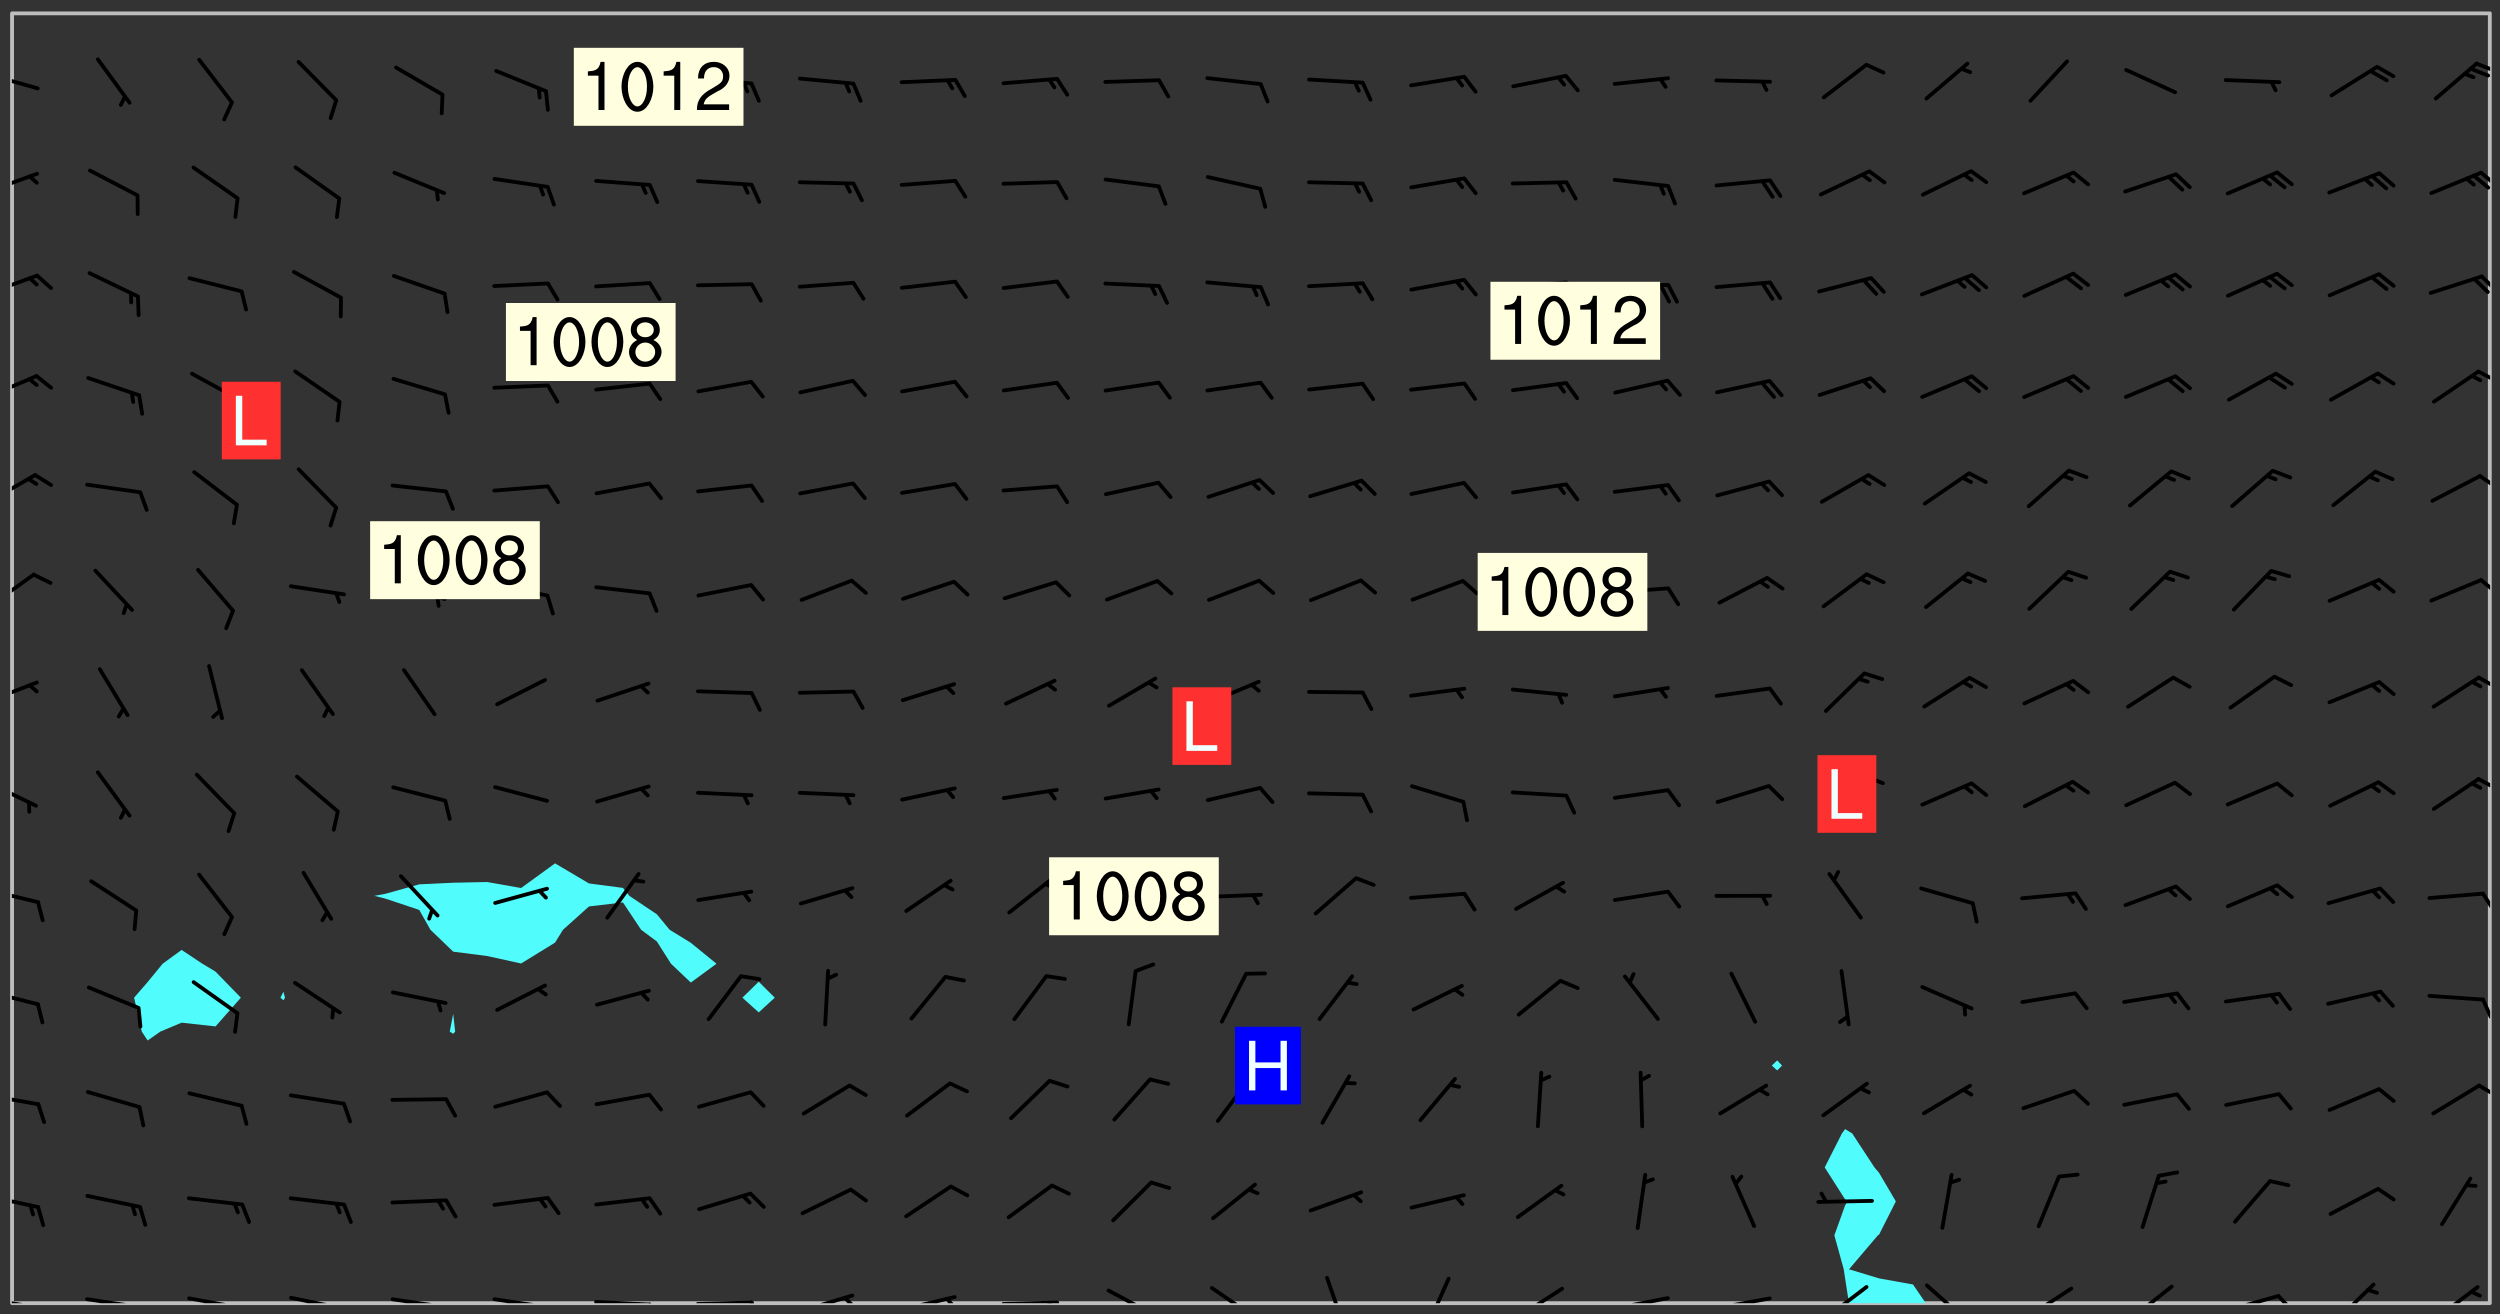 <svg xmlns="http://www.w3.org/2000/svg" role="img" xmlns:xlink="http://www.w3.org/1999/xlink" viewBox="142.45 309.95 326.84 171.84"><rect x="142.45" y="309.95" width="326.84" height="171.84" fill="#333333" stroke="none"/><defs><clipPath id="a"><path d="M144 311.672h1v168.656h-1zm0 0"/></clipPath><clipPath id="b"><path d="M144 311.672h324v168.656H144zm0 0"/></clipPath><clipPath id="c"><path d="M381 457h14v23.328h-14zm0 0"/></clipPath><clipPath id="d"><path d="M467 311.672h1v168.656h-1zm0 0"/></clipPath><clipPath id="e"><path d="M144 479h4v1.328h-4zm0 0"/></clipPath><clipPath id="f"><path d="M147 480h2v.328h-2zm0 0"/></clipPath><clipPath id="g"><path d="M153 479h9v1.328h-9zm0 0"/></clipPath><clipPath id="h"><path d="M160 480h2v.328h-2zm0 0"/></clipPath><clipPath id="i"><path d="M159 480h2v.328h-2zm0 0"/></clipPath><clipPath id="j"><path d="M166 479h9v1.328h-9zm0 0"/></clipPath><clipPath id="k"><path d="M173 480h3v.328h-3zm0 0"/></clipPath><clipPath id="l"><path d="M172 480h2v.328h-2zm0 0"/></clipPath><clipPath id="m"><path d="M180 479h8v1.328h-8zm0 0"/></clipPath><clipPath id="n"><path d="M187 480h2v.328h-2zm0 0"/></clipPath><clipPath id="o"><path d="M186 480h1v.328h-1zm0 0"/></clipPath><clipPath id="p"><path d="M193 479h8v1.328h-8zm0 0"/></clipPath><clipPath id="q"><path d="M200 480h2v.328h-2zm0 0"/></clipPath><clipPath id="r"><path d="M199 480h2v.328h-2zm0 0"/></clipPath><clipPath id="s"><path d="M206 479h9v1.328h-9zm0 0"/></clipPath><clipPath id="t"><path d="M213 480h3v.328h-3zm0 0"/></clipPath><clipPath id="u"><path d="M220 479h8v1.328h-8zm0 0"/></clipPath><clipPath id="v"><path d="M227 480h2v.328h-2zm0 0"/></clipPath><clipPath id="w"><path d="M233 479h8v1.328h-8zm0 0"/></clipPath><clipPath id="x"><path d="M240 479h3v1.328h-3zm0 0"/></clipPath><clipPath id="y"><path d="M246 479h9v1.328h-9zm0 0"/></clipPath><clipPath id="z"><path d="M252 479h3v1.328h-3zm0 0"/></clipPath><clipPath id="A"><path d="M260 479h8v1.328h-8zm0 0"/></clipPath><clipPath id="B"><path d="M266 479h2v1.328h-2zm0 0"/></clipPath><clipPath id="C"><path d="M273 479h8v1.328h-8zm0 0"/></clipPath><clipPath id="D"><path d="M279 480h2v.328h-2zm0 0"/></clipPath><clipPath id="E"><path d="M287 478h7v2.328h-7zm0 0"/></clipPath><clipPath id="F"><path d="M300 478h7v2.328h-7zm0 0"/></clipPath><clipPath id="G"><path d="M315 476h4v4.328h-4zm0 0"/></clipPath><clipPath id="H"><path d="M328 476h5v4.328h-5zm0 0"/></clipPath><clipPath id="I"><path d="M340 478h7v2.328h-7zm0 0"/></clipPath><clipPath id="J"><path d="M353 479h8v1.328h-8zm0 0"/></clipPath><clipPath id="K"><path d="M366 479h9v1.328h-9zm0 0"/></clipPath><clipPath id="L"><path d="M380 477h7v3.328h-7zm0 0"/></clipPath><clipPath id="M"><path d="M394 477h6v3.328h-6zm0 0"/></clipPath><clipPath id="N"><path d="M407 478h7v2.328h-7zm0 0"/></clipPath><clipPath id="O"><path d="M420 477h7v3.328h-7zm0 0"/></clipPath><clipPath id="P"><path d="M433 479h8v1.328h-8zm0 0"/></clipPath><clipPath id="Q"><path d="M440 479h3v1.328h-3zm0 0"/></clipPath><clipPath id="R"><path d="M447 477h7v3.328h-7zm0 0"/></clipPath><clipPath id="S"><path d="M460 477h7v3.328h-7zm0 0"/></clipPath><clipPath id="T"><path d="M144 466h4v3h-4zm0 0"/></clipPath><clipPath id="U"><path d="M144 452h4v3h-4zm0 0"/></clipPath><clipPath id="V"><path d="M466 451h2v3h-2zm0 0"/></clipPath><clipPath id="W"><path d="M144 439h4v3h-4zm0 0"/></clipPath><clipPath id="X"><path d="M466 440h2v4h-2zm0 0"/></clipPath><clipPath id="Y"><path d="M144 426h4v3h-4zm0 0"/></clipPath><clipPath id="Z"><path d="M466 426h2v4h-2zm0 0"/></clipPath><clipPath id="aa"><path d="M144 411h4v5h-4zm0 0"/></clipPath><clipPath id="ab"><path d="M466 411h2v3h-2zm0 0"/></clipPath><clipPath id="ac"><path d="M144 398h4v4h-4zm0 0"/></clipPath><clipPath id="ad"><path d="M466 398h2v2h-2zm0 0"/></clipPath><clipPath id="ae"><path d="M144 384h4v6h-4zm0 0"/></clipPath><clipPath id="af"><path d="M466 385h2v3h-2zm0 0"/></clipPath><clipPath id="ag"><path d="M144 371h4v5h-4zm0 0"/></clipPath><clipPath id="ah"><path d="M466 371h2v3h-2zm0 0"/></clipPath><clipPath id="ai"><path d="M144 358h4v5h-4zm0 0"/></clipPath><clipPath id="aj"><path d="M466 358h2v2h-2zm0 0"/></clipPath><clipPath id="ak"><path d="M144 345h4v4h-4zm0 0"/></clipPath><clipPath id="al"><path d="M466 345h2v4h-2zm0 0"/></clipPath><clipPath id="am"><path d="M144 332h4v4h-4zm0 0"/></clipPath><clipPath id="an"><path d="M466 332h2v3h-2zm0 0"/></clipPath><clipPath id="ao"><path d="M465 332h3v3h-3zm0 0"/></clipPath><clipPath id="ap"><path d="M144 319h4v3h-4zm0 0"/></clipPath><clipPath id="aq"><path d="M465 318h3v2h-3zm0 0"/></clipPath><g id="ar" clip-path="url(#clip1)"><path fill="#fff" fill-opacity="0" fill-rule="evenodd" d="M0 0h1000v1000H0zm0 0"/><path fill="#d3d3d3" fill-opacity="0" fill-rule="evenodd" d="M162.152 355.867l-.234.293.059.234.117.172.176.234.293.348.113.059.117-.172.059-.234.176-.176.465-.176h.699l.234.293.289.816.059.176.176.23.352.234.699.699.172.176.234.348.234.41.289.582.41.465.23.234.234.176.117.23.176.293.172 1.164v.234l.059.289.059.117.117.117.348.41.117.172.176.176.176.234.117.172.172.352.059.234.234.406.234-.059-.176.176-.059.93h-.582l-.234-.113-.348.113-.117.117-.059.293-.059.176-.117.172-.465.293-.059.234-.059.113v.645l.059.172v.41l.059.059v.406l.059.406.117.176.059.059.23.641-.059.293v.699l-.059.582v.234l-.059.23-.055.352v1.922l.055.117h.426l-.367.117-.023.352.891 1.168 1.742.539 1.34.359v.539l.09.809.535.715 1.52.27.891-.086.09 1.164.535.18 1.16-.18 2.055-.984 1.16-.363 1.879-.176 1.695-.18-.18.719-1.516.086-1.25.09-.805.27-1.074.809.27.719.535.898-.18.625-.266.809.266 1.078.625.898.805.18 1.25-.18-.266.723.098.504.055.293v.172l.059.293v.406l.176.117.352.117h.406l.293-.176.113-.117.059-.117.117-.23.059-.176.352-.465.23-.176.176-.059.176.059.059.176.117.988.055.469.059.172.117.234.176.059.816.059h.289l.117.234.059.406.059.352v1.105l.117.293.117.348.289.699.176.352.582.754.352.176.172.059.469.234.641.465.348.234.293.176.293.055.23.062.816.348.293.176.113.172.352.352.117.176.523.641v.289l.059.352v.348l.059.352.059.289.117.059.172.059h.176l.582.234.176.117.176.289.176.234.113.234.293.23.117.117v.41l.059.055.289.234.234.117.059.117.117.172.059.117.23.234.059.176.234.059.117.059-.117.113-.059.117v.117l-.117.293-.117.289v.582l.176.117.117.059.059.117.117.117.113.059.176.348.059.352.059.406v.176l-.059.176-.117.699v.172l.117.176.293.293h.406l.176.117.117.172.117.293v.234h-.527l-.23-.234h-.234l-.176.059-.059.699.059.348.117.176.176.41.117.23.289.469.176.055h.523l.234.059.758.641.059.293v.234l.059.059.23.348v.352l-.117.172v.293l.293.289.293.176.172.059.293.176.293.117.582.406.289.234.293.176.219.16.016.012.23.176.641.523.176.234.117.176.176.176.113.172v.641l.117.176.469.117.582.117.234.059.23.113.293.117.113.059.586.352.289.172.176.062.176.055.176.059.699.352.289.176.234.055.289.176.234.117.641.406.293.117.172.059.234.059.41.059.23.059.234.117.059.172-.41.176.469.059.059.293.113.234.176.055.234.059.176.059.406.117.641.234.117.172.059.234v.176l-.059.117-.059.406.234.234.117.059.348.117.641.23.176.117.289.117.176.176.234.465.582 1.105.176.176.348.176.176.117.352.117 1.047.523.234.059.465.113.293.059.465.176.758.582.234.234.348.465.176.176.289.234.816.699.293.176.289.289.293.176.293.289.695.641.176.176.293.234.289.234.469.289.641.582.348.234.234.293.348.348.352.465.934.992.348.406.117.176.234.059.113.117.645.176.23.113.234.059.293.176.23.117.934.699.406.406.234.176.406.176.234.117.816.348.348.234.234.117.293.289.23.117.758.352.352.172.23.059.293.117.234.059.871.176h.816l.469.23.172.059.875.699.465.117.293.059.176.059.23.059.469.059.348.059.352.059.406.059h.293l.172.059v.23l.176.176h.293l.348.059.352.059.699.117h.641l.465-.234.293-.176.172-.117.41-.172.289-.176.934-.465.469-.293.523-.293.465-.172.465-.176 1.051-.465.289-.117.41-.117.289-.117.527-.176 1.516-.699.582-.348.289-.059.293-.059.348-.117.875-.23.352-.117h.113l.234-.059.875-.234.234-.059h.812l.352-.059.816-.117.172-.059.352-.055.293-.059.23-.059.816-.176.176-.059h.348l.234-.059.465-.117.758-.172.234-.059h.348l.41-.117.289-.059 1.285-.059h.289l.41-.059.23-.059h.176l.875-.117h.406l.41-.117h.348l.352-.113.871-.059h1.75l1.047.289.41.117.289.117.352.117.289.117 1.051.172.289.059h.293l.293.059.172.059.41.059.172.059.117.059h.117l.117.059.352.059h.113l.41.066 1.922.395 1.926.395 1.52.449 1.695.719 2.145.805 1.605-.719 1.43-.805 1.16-1.078 1.25-.449 3.035-.719 1.875-.359 2.145-1.348 2.234-1.254 2.5-1.258 1.695-.449 1.785-.18 1.16-.27.625.539 1.34-.27.715-.988.984-1.344.445-.18.805-.359 1.875-.539 1.785-.449 1.25-.27 1.16-.09 1.699-.09 1.961-.27 1.25-.09h.539l.625-.09h.891l2.145-.18 2.41-.18 2.59-.09 1.695.18 1.609.09 1.43.359 1.16.719 1.875.988 1.16 1.527.266.715.629.09.355.898.535.539.535 1.527 1.074.359h.535l-.805.535.09 1.707.715 2.695.891.805.895.988.715 1.258 1.785.539 1.52-.18.355 1.344 1.609-.805.98-.539.27.27.316-.215.219-.145.801.449.449-.359h.355l.535-.27.539-.719.535-.27.625-.988 1.16.449.84.371 1.395.617 1.695-.18h1.605l1.785.09.18-1.707.535-1.344.805.27.492.848.402.406-.09.539v.359l.715.449.711-.27h1.43l.359.988.445 1.258.715 1.344 1.25.629 1.695.629.715-.18.18-.539.98-.09.449.359.086 1.258-.266.629-.535.18v.539l.715.984.266.539.984.988.801 1.078-.266.359-.09.898-.625 2.332-.355 2.066-.09 1.793-.18.719-.09.539v1.438l-.98 1.883-.359 1.707-.535.898-.805 1.168-.266.539 2.055 1.254.086.359-.355.539-.09-.18v.809l.09 1.438-.445.715-1.074.094-.266.715.535.898.805.719 1.16.809 1.34.27.445.359-.355.449-1.789-.09-1.25-.449-.715-.719-.625-.09-.176 3.59-.188 1.309h89.359V311.703h-55.27v49.082l.762.125 3.289.543 2.023 2.836v2.754l2.352.332 2.348.332h4.051l-1.379 4.16-2.023.707-2.023.703-.543.344-2.594 1.617-.188.117-2.023-2.078-.73-2.742-2.672-2.078-1.375-3.5-.066-.082-1.957-2.672 2.75-1.418v-49.082H294.422v91.414l.117.031.133.012.074.074.105.047.09.059.086.059.09.059.297.297.059.09.031.117.027.117.016.137-.031.117-.059.09-.059.086-.043.105-.047.102-.027.121v.145l.176.27.148.148.074.086.074.074.043.105.062.09.059.086.043.105.059.09.047.102.043.105.059.086.117.18.074.074.062.086.059.09.043.105.059.09.059.086.062.09.059.09.043.102.117.18.074.074.059.086.074.074.09.059.105.047h.148l.133-.016.133.016.102-.047.074-.074.047-.102-.016-.133v-.148l-.047-.105-.027-.117-.047-.102-.027-.121-.043-.102-.062-.09-.043-.102-.043-.105-.031-.117-.016-.133-.012-.137.086-.059.059-.086.121-.031.043.105.016.133v.117l.059.102.059.09.09.059.148.148.059.09.043.105-.012.102.086.059.105.047.086.059.09.059.074.074-.117.027-.105.047-.086.059-.074.074-.059.09-.062.086-.027.121-.047.102-.043.105-.031.117-.012.133-.016.133v.148l.027.117.047.105.043.102.059.09.074.074.09.059.074.074.09.059.059.09.043.105.047.102.117.031.133.016h.148l.117-.031.105.043.043.105.047.102.027.121L299.5 410l.027.117.031.121.027.117.105.043.102.047.133-.016.148.148.062.086.074.074.07.074.09.062.105.043.102.043.117.031.137.016.117-.031.074-.074.027-.117-.012-.133-.031-.121-.027-.117.043-.105h.117l.09.062.117.027h.148l.133.016h.148l.133.016.133-.016h.148l.133-.016.133-.012.137.012.117-.027.133-.016.191-.059-.059.176-.016.133-.027.121-.016.133-.059.086-.133.016-.105.047-.105.043-.117.031-.117.027-.266.031h-.148l-.133.016-.074.074.059.086.148.148.117.18.074.07.09.062.09.059.086.059.09.059.102.043.105.062.105.043.086.059.105.047.102.043.18.117.059.09-.043.102-.047.105.016.133.223.223.059.09.043.102.031.121.043.102.016.133.031.117.012.137.031.117.148.148.102.043.105.043.117.031.133.016.137.016h.117l.117-.031.09-.059.043-.105.047-.102.043-.105.031-.117.012-.133v-.148l-.012-.133-.016-.133-.031-.117-.043-.105-.047-.105-.043-.102-.043-.105-.016-.133.016-.133.027-.117.031-.117.027-.121.047-.102.09-.059.086-.062.074-.074.09-.059.223-.223.059-.086.074-.074.117-.18.059-.086v-.148l-.074-.074-.102-.047-.105-.043-.102-.043-.059-.09-.047-.105-.027-.117.09-.059.117-.031.102-.043.18-.117.148-.148.012-.133-.012-.105-.09-.059-.133.016h-.148l-.133.016-.133-.016-.121-.031-.086-.059-.074-.074-.059-.09-.062-.086-.117-.18-.059-.086.031-.121.086-.059.121-.031.059-.086v-.121l-.031-.117-.059-.09-.059-.086-.047-.105-.027-.117-.016-.133.059-.09.074-.074.09-.059.117-.18.074-.074.059-.086.148-.148.121-.031.133-.016.133.016.074.074.043.105.016.133-.031.117-.117.031-.133.012-.148.148-.043.105-.047.102-.027.121-.031.117v.148l.031.117.043.105.059.09.074.07.074.074.117.031.121.027.117-.027.133-.016h.117l.09.059.074.074.047.105.059.086.102.047.133.016.105.043.086.059-.012.105-.074.074-.18.117-.059.09-.09.059-.07.074-.074.074-.062.09-.027.117-.016.133.016.133-.016.133v.148l.016.133.027.117.031.121.074.074.09.059.086.059.09.059.117.031v.086l-.102.047-.09.059-.266.031-.117.027h-.148l-.105.043-.102.047-.059.09-.062.234-.012.133-.031.121-.016.133v.293l-.012.133.012.137.016.133.133.016.133.012.121.031.086.059.074.074.047.105.043.102.016.133v.445l-.016.133v.445l.031.266.027.117.016.133.031.117.086.211.031.266v.148l-.031.117-.027.117-.031.121-.027.117-.031.117-.031.121-.012.133-.016.133.09.059.117-.031.102.016.047.105-.031.266v.441l-.043.105-.047.105-.043.102-.043.105-.059.086-.031.121-.043.117-.031.117-.016.133.016.133.059.09.105.047.086.059.059.086-.012.137-.031.117-.043.102v.445l-.016.133v.148l-.031.117-.043.105-.027.117-.047.105-.043.102-.031.121-.027.117-.031.133-.031.117-.027.117-.043.105-.031.117-.031.121-.012.133-.016.133v.297l.027.117v.148l.047.398.027.117.059.09.121.031h.148l.133-.016.059.09v.117l-.059.09-.09.059-.102.043-.105.047-.09.059-.086.059-.137.016-.117-.031-.133-.016-.102.047-.062.086-.012.137-.016.133-.031.117-.027.117-.016.133-.031.121v.297l.016.133.031.117v.148l.012.133v.148l-.027.117-.047.102-.027.121-.031.117-.059.09-.074.074-.102.043-.105.047-.117.027-.121.031-.102-.047.059-.086.105-.047.027-.117.031-.117.027-.121.031-.117v-.148l.016-.133-.031-.117-.043-.105-.105.016-.074.074-.102.043-.09.062-.074.074-.043.102-.016.133-.031.117L304.25 426l-.031.117-.027.117-.031.121-.027.117-.031.117-.043.105-.09.059h-.09l-.117-.031-.031-.086.016-.137-.031-.117v-.148l-.012-.133v-.148l-.062-.234-.027-.121-.043-.102-.047-.105-.059-.086-.059-.09-.043-.105-.062-.086-.148-.148-.07-.074-.105-.047-.105-.043-.102-.043-.297-.297-.09-.074-.086-.059-.105-.043-.09-.062-.086-.059-.105-.043-.09-.059-.086-.062-.074-.07-.105-.047-.086-.059-.105-.043-.09-.062-.102-.043-.105-.043-.086-.059-.105-.047-.105-.043-.102-.047-.09-.059-.102-.043-.105-.043-.09-.062-.117-.027-.133-.016-.133.016H299.75l-.133.016-.117-.031-.09-.059-.074-.074-.09-.059-.102-.047h-.148l-.121-.027-.102-.043-.074-.074-.117-.18-.09-.059-.102-.043-.09-.062-.105-.043-.09-.059-.086-.059-.105-.047-.059-.086-.059-.09-.043-.105-.047-.102-.074-.074-.086-.059-.074-.074-.09-.059-.223-.223-.043-.105-.031-.266.105-.043h.145l.105.043.074.074.09.059.086.059.105.047.09.059.148.148.07.074.148.148.062.086.074.074.086.059.074.074.09.062.09.059.086.059.27.176.102.047.105.043.102.043.047-.074.059-.086.074-.074.07-.074.105.043.074.074.059.09.043.102.047.105.043.105.121.027.117-.027.074-.09.043-.105.059-.09.074-.074.105-.043.117-.027.133.012.09.059.148.148.059.09.043.105.047.102.043.105.043.102.105.047.105.043.133.016.086-.059.059-.09.074-.074.105-.043.117.027.105.047.102.043.105.043.102.047.18.117v.117l-.016.133.016.133.016.137.059.086.102.047.121.027.117.031h.148l.117-.031.059-.09.18-.117.059-.09.074-.074.059-.086.117-.18.18-.117.117.031.09.059.043.074-.016.133v.117l.09.059h.148l.133-.016.133-.012.266-.031.105-.043.117-.031.121-.027.074-.074.07-.074.062-.09-.016-.105-.047-.102-.102-.043-.105-.016-.117.027-.266.031h-.148l-.074-.074-.09-.059-.117-.031-.117-.027-.133-.016h-.148l-.133.016h-.297l-.105-.047-.148-.148-.043-.102-.059-.09.223-.223.086-.059.105-.043.117-.031.133-.016.133.016.137.016.102.043.133-.012.09-.062.102-.043.062-.09-.047-.102-.09-.059-.117-.031-.102-.043-.059-.09-.062-.09v-.117l.016-.133.105-.047.074-.07v-.121l-.09-.059-.031-.117.09-.059.074-.074.043-.105.059-.09.047-.102.016-.133v-.148l-.047-.105-.043-.102-.09-.059-.133-.016-.102-.043-.137-.016-.117-.031h-.445l-.133-.016-.133-.012-.133-.016-.117-.031h-.148l-.133-.016-.133-.012-.266-.031-.121-.043-.086-.059-.074-.074v-.148l.012-.133.105-.047.102-.043.133-.016h.152l.133-.016h.293l.121.031.102.043.09.059.234.062.121-.047.09-.059.102-.043.133-.016.105.043.102.047.133.012.121-.027h.145l.121-.031.117-.027.105-.047.074-.074.086-.059.148-.148.059-.086.047-.105.027-.117.016-.105-.102-.043-.09-.059-.117-.031-.105-.043-.09-.062-.074-.086-.074-.074-.102-.043-.105-.047-.102-.043-.059-.09-.047-.102-.086-.211-.062-.086-.059-.09-.074-.074-.086-.059h-.27l-.117.031-.09.059-.102.043-.133.016-.105-.016-.027-.117-.062-.09-.117-.031-.102-.043-.148-.148-.031-.117-.016-.105.074-.074.18-.117.117-.027.117-.031.137.016.102.043.105.043.102.047.105.043.117.031.133.016.117.027.133.016.105-.016.09-.059-.074-.074-.105-.043-.074-.074-.074-.09-.148-.148-.086-.059-.09-.059-.074-.074-.09-.059-.102-.047-.121-.027-.102-.047-.105-.043-.117-.031-.102-.043-.121-.031h-.148l-.117.031-.105.043-.086.062-.18.117-.086.059-.09.059-.105.047-.086.059-.105.043-.102.043-.105.047-.074.074-.059.09-.059.086-.047.105-.059.086-.074.074-.133-.012-.117-.031h-.117l-.074.074-.09.059-.074.074-.09.059-.086.059-.105.047-.102.043-.137.016-.102-.043-.148-.148-.105-.047h-.086l-.105.047-.102.043-.121.031-.117-.031-.074-.074v-.117l.031-.121.074-.07.059-.09.074-.074.117-.031.105-.043h.293l.133-.016.137-.016.102-.043.09-.059.102-.047.09-.059.133-.012.09.059.133.012.09-.059.086-.059.105-.043.09-.059.086-.062.09-.059.148-.148.059-.086.059-.09.105-.043.133-.016.117.027.121.031.059-.059.059-.09.031-.266.027-.117.105.012.133.016.102-.043.09-.059.059-.09.074-.074.059-.09.047-.102.012-.133-.012-.133-.047-.105-.148-.148-.059-.09-.059-.086-.043-.105v-.445l.016-.133v-.148l.012-.133-.059-.059-.09.059-.102-.043-.18-.117-.086-.059-.062-.09-.059-.09-.074-.074-.086-.059-.121.031-.102.012-.105.047-.086.059-.105.043-.148.148-.09.059-.086.059-.09.062-.105.043-.133.016v-.121l.105-.043.117-.031.074-.07.043-.105v-.148l-.027-.117-.148-.148-.133-.016h-.148l-.117.031-.105.043-.102.043-.09.062-.117.027-.074-.074.012-.133-.043-.102-.043-.105-.09-.059-.117.027-.121.031-.117.031-.102.043-.121.031-.102.043-.105.043-.09.059-.102.016v-.117l.016-.133-.059-.09-.074.043-.148.148-.059.09-.074.074-.047.105-.043.102-.074.074-.059.09-.074.074-.059.086-.074.074-.09.062-.074.07-.074.074-.102.016-.133.016-.105-.043v-.121l.148-.148.043-.102.059-.09.047-.102.043-.105.059-.09.031-.117.043-.102.031-.121.027-.117.047-.105.043-.102.043-.105.074-.07.09-.062.09-.059.102-.043h.297l.266-.031.105-.043-.074-.074-.117-.031-.105-.043-.09-.059-.102-.047-.09-.059-.102-.043-.105-.043-.09-.062-.086-.059-.105-.043-.102-.043-.121-.031-.117-.031-.102-.043L297.5 410.25l-.102-.043-.09-.059-.043-.105-.016-.133.102-.043.133-.016.137.016.133-.016.102-.043.059-.09.016-.105-.09-.059-.074-.074-.102-.043-.09-.059-.148-.148-.043-.105-.016-.133v-.293l-.059-.09-.09-.059-.074-.074-.043-.105-.031-.117-.059-.09-.074-.074-.117-.027-.074-.074-.09-.059-.09-.062-.086-.059-.074-.074-.059-.086-.047-.105-.086-.059-.148-.148-.195-.059-.133.016-.102.043-.074.074-.047.102-.043.105-.059.09-.059.086-.297.297-.09.059h-.086l-.062-.086-.043-.105.031-.117.059-.09.027-.117-.012-.133-.09-.062-.105.047-.117.027-.117.031-.27.176-.102.047-.117.027-.105.047-.09.059-.102.043-.059-.086-.047-.105.016-.133.047-.105.07-.074.074-.07.059-.09v-.148l-.043-.105h-.238l-.102.047-.031.117-.027.117-.031.121-.074.043-.133.016-.074-.047-.043-.102-.043-.105-.047-.102-.043-.105-.121.031-.102.043-.133.016-.117.031-.105.043-.09.059-.102.047-.121.027-.133.016-.102-.043-.059-.09-.047-.105-.043-.102-.043-.105v-.117l.059-.09.086-.059.18-.117.102-.047.105-.043.105-.059.102-.043.09-.062.102-.043.105-.059.102-.047.09-.059.105-.043.102-.043.09-.062.102-.043.137-.016.117.031.102.043.121.031.102.043.105.047.102.043.105.043.102.047.105.043.102.043.105.047.086.059.105.043.117.031.105.043.102.047.09.059.105.043.102.043.105.047.117.027.102.047.121.027h.148l.086-.059.016-.102.059-.09-.027-.117-.074-.074-.117-.18-.074-.074-.09-.074-.18-.117-.086-.059-.105-.043-.102-.047-.27-.176-.059-.09-.074-.074-.059-.09-.043-.102-.031-.117-.016-.137v-.562l-.012-.133-.016-.133-.031-.117-.016-.133-.012-.133-.031-.121-.223-.223-.059-.086-.016-.105.031-.117.133-.016v-91.414H172.992v1.453l-.059.234-.352 1.051-.172.523-.117.348-.176.41-.117.172-.234.293-.23.059h-.352l-.117.059-.23.406v.293l.117.176.23.23.117.234.641.758.293.465.176.234.23.352.234.348.641.816.176.465.172.41.117.695.176.469.117 1.398.059.465v.875l.117 1.047v4.781l-.059.465-.352 1.281-.176.523-.113.41-.352.93L172.934 336l-.234.582-.117.176-.172.348-.176.406-.352.816-.059.293-.113.293-.117.289-.059.176-.117.875-.059.406-.059.117-.059.176-.059.172-.23.527-.117.172v.234l-.117.234-.059.172-.176.586v.289l-.059.176v.293l-.059.113-.059.527v.172l-.055.234v2.621l-.176.816-.117.176-.176.234-.117.172-.113.234-.586.934-.23.289-.293.465-.176.234-.289.352-.352.699-.113.23-.176.41-.176.23-.406.527-.816.699-.293.172-.289.234-.176.117-.176.176-.523.406-.527.176-.172.176-.234.055-.641.176h-.758m12.211 31.023l-1.074.449.359.895 1.25-.715.445-.539-.98-.09"/><path fill="#d3d3d3" fill-opacity="0" fill-rule="evenodd" d="M201.508 416.598h-.895l.449.629.98.359.805-.09.445-.988-.176.09-.715-.355-.895.355m154.621 59.07l-.059-.523v-.293l.113-.293.059-.23.469-.469h.113l.117-.113.117-.059h.176l.234-.059h.348l.234.059.117.059.23.172.059.176.117.582v.293l-.117.176-.172.289-.176.176-.527.523-.23.234-.117.059h-.176l-.117-.059-.406-.293-.176-.117-.117-.059-.059-.113-.055-.117m6.641-10.957l-.059-.172v-1.109l.059-.172.176-.059.172-.059h.176l.234-.059.117.059.059.699-.059.172-.117.176-.117.059-.234.523-.113.059h-.234l-.059-.117m9.613-14.391l-.117-.176v-.699l.293-.875.117-.172.176-.352.113-.23.117-.293.352-.758.117-.23.172-.234h.176l.117-.059h.641l.117.059.234.234.172.113.352.293.117.117.113.176v.113l.117.059.117.117v.699l-.059.176v.23l-.059.176-.348 1.051-.117.23-.117.234-.117.059-.23.234-.641.289h-.875l-.41-.117-.641-.465"/><path fill="none" stroke="#bebebe" stroke-linecap="round" stroke-linejoin="round" stroke-miterlimit="10" stroke-width=".5" d="M467.957 311.695H144.027v168.625h323.93v-168.625"/><g clip-path="url(#a)"><path fill="#fff" fill-opacity="0" fill-rule="evenodd" d="M144 475.891v4.438h.004H144V311.672h.004H144v164.219"/></g><g clip-path="url(#b)"><path fill="#fff" fill-opacity="0" fill-rule="evenodd" d="M144.004 480.328V311.672h22.188v122.469l-2.477 1.805-1.961 2.391-1.773 2.047 1.008 4.438.766 1.164 1.652-1.164 2.785-1.168 4.438.488 3.312-3.758-3.312-3.402-1.719-1.035-2.719-1.805V311.672h13.316v127.938l-.398.773.398.34.199-.34-.199-.773v-127.938h35.508v111.152l-4.441 3.223-4.438-.785-4.438.094-4.438.211-4.441 1.238-1.441.266 1.441.359 4.441 1.48 1.465 2.598 2.973 2.859v8.125l-.453 2.328.453.285.258-.285-.258-2.328v-8.125l4.438.57 4.438.977 4.441-2.73 1.035-1.676 3.402-3.055 4.438-.52 2.375 3.574 2.062 1.531 1.844 2.906 2.594 2.465 3.352-2.465-3.352-2.734-2.77-1.703-1.668-2.023-3.602-2.414-.836-1.039-4.438-.582-4.438-2.625V311.672h26.629v126.621l-2.137 2.09 2.137 1.926 2.094-1.926-2.094-2.09v-126.621h133.148v136.91l-.703.68.703.633.637-.633-.637-.68V311.672h93.203v168.656h-73.777l-1.672-2.449-4.438-.797-3.926-1.191 3.77-4.438.156-.09 2.195-4.348-2.195-3.734-.598-.707-2.91-4.438-.93-.574-.418.574-2.25 4.438 2.668 4.18.312.262-.312.52-1.406 3.918 1.227 4.438.18 1.207.504 3.23H144.004"/></g><path fill="#50fcfc" fill-rule="evenodd" d="M160.988 444.82l-1.008-4.438 1.773-2.047 1.961-2.391 2.477-1.805 2.719 1.805 1.719 1.035 3.312 3.402-3.312 3.758-4.438-.488-2.785 1.168-1.652 1.164-.766-1.164m18.52-4.098l-.398-.34.398-.773.199.773-.199.34m13.312-13.293l-1.441-.359 1.441-.266 4.441-1.238 4.438-.211 4.438-.094 4.438.785 4.441-3.223 4.438 2.625 4.438.582.836 1.039 3.602 2.414 1.668 2.023 2.77 1.703 3.352 2.734-3.352 2.465-2.594-2.465-1.844-2.906-2.062-1.531-2.375-3.574-4.438.52-3.402 3.055-1.035 1.676-4.441 2.73-4.438-.977-4.438-.57-2.973-2.859-1.465-2.598-4.441-1.48m8.879 17.676l-.453-.285.453-2.328.258 2.328-.258.285m39.945-2.797l-2.137-1.926 2.137-2.09 2.094 2.09-2.094 1.926m133.148 7.586l-.703-.633.703-.68.637.68-.637.633"/><g clip-path="url(#c)"><path fill="#50fcfc" fill-rule="evenodd" d="M383.672 466.754l-2.668-4.18 2.25-4.438.418-.574.93.574 2.91 4.438.598.707 2.195 3.734-2.195 4.348-.156.09-3.77 4.438 3.926 1.191 4.438.797 1.672 2.449h-10.043l-.504-3.23-.18-1.207-1.227-4.438 1.406-3.918.312-.52-.312-.262"/></g><g clip-path="url(#d)"><path fill="#fff" fill-opacity="0" fill-rule="evenodd" d="M467.996 480.328H468V311.672h-.004H468v168.656h-.004"/></g><g clip-path="url(#e)"><path fill="none" stroke="#000" stroke-linecap="round" stroke-linejoin="round" stroke-miterlimit="10" stroke-width=".5" d="M147.461 480.941l-6.922-1.227"/></g><g clip-path="url(#f)"><path fill="none" stroke="#000" stroke-linecap="round" stroke-linejoin="round" stroke-miterlimit="10" stroke-width=".5" d="M147.461 480.941l.754 2.336"/></g><g clip-path="url(#g)"><path fill="none" stroke="#000" stroke-linecap="round" stroke-linejoin="round" stroke-miterlimit="10" stroke-width=".5" d="M160.789 480.855l-6.949-1.055"/></g><g clip-path="url(#h)"><path fill="none" stroke="#000" stroke-linecap="round" stroke-linejoin="round" stroke-miterlimit="10" stroke-width=".5" d="M160.789 480.855l.816 2.312"/></g><g clip-path="url(#i)"><path fill="none" stroke="#000" stroke-linecap="round" stroke-linejoin="round" stroke-miterlimit="10" stroke-width=".5" d="M159.777 480.703l.406 1.156"/></g><g clip-path="url(#j)"><path fill="none" stroke="#000" stroke-linecap="round" stroke-linejoin="round" stroke-miterlimit="10" stroke-width=".5" d="M174.086 480.969l-6.91-1.281"/></g><g clip-path="url(#k)"><path fill="none" stroke="#000" stroke-linecap="round" stroke-linejoin="round" stroke-miterlimit="10" stroke-width=".5" d="M174.086 480.969l.738 2.34"/></g><g clip-path="url(#l)"><path fill="none" stroke="#000" stroke-linecap="round" stroke-linejoin="round" stroke-miterlimit="10" stroke-width=".5" d="M173.078 480.781l.371 1.172"/></g><g clip-path="url(#m)"><path fill="none" stroke="#000" stroke-linecap="round" stroke-linejoin="round" stroke-miterlimit="10" stroke-width=".5" d="M187.387 481.039l-6.883-1.422"/></g><g clip-path="url(#n)"><path fill="none" stroke="#000" stroke-linecap="round" stroke-linejoin="round" stroke-miterlimit="10" stroke-width=".5" d="M187.387 481.039l.688 2.355"/></g><g clip-path="url(#o)"><path fill="none" stroke="#000" stroke-linecap="round" stroke-linejoin="round" stroke-miterlimit="10" stroke-width=".5" d="M186.383 480.832l.348 1.18"/></g><g clip-path="url(#p)"><path fill="none" stroke="#000" stroke-linecap="round" stroke-linejoin="round" stroke-miterlimit="10" stroke-width=".5" d="M200.734 480.844l-6.949-1.031"/></g><g clip-path="url(#q)"><path fill="none" stroke="#000" stroke-linecap="round" stroke-linejoin="round" stroke-miterlimit="10" stroke-width=".5" d="M200.734 480.844l.82 2.312"/></g><g clip-path="url(#r)"><path fill="none" stroke="#000" stroke-linecap="round" stroke-linejoin="round" stroke-miterlimit="10" stroke-width=".5" d="M199.723 480.695l.41 1.156"/></g><g clip-path="url(#s)"><path fill="none" stroke="#000" stroke-linecap="round" stroke-linejoin="round" stroke-miterlimit="10" stroke-width=".5" d="M214.051 480.852l-6.949-1.047"/></g><g clip-path="url(#t)"><path fill="none" stroke="#000" stroke-linecap="round" stroke-linejoin="round" stroke-miterlimit="10" stroke-width=".5" d="M214.051 480.852l.812 2.316"/></g><g clip-path="url(#u)"><path fill="none" stroke="#000" stroke-linecap="round" stroke-linejoin="round" stroke-miterlimit="10" stroke-width=".5" d="M227.398 480.5l-7.016-.34"/></g><g clip-path="url(#v)"><path fill="none" stroke="#000" stroke-linecap="round" stroke-linejoin="round" stroke-miterlimit="10" stroke-width=".5" d="M227.398 480.5l1.047 2.219"/></g><g clip-path="url(#w)"><path fill="none" stroke="#000" stroke-linecap="round" stroke-linejoin="round" stroke-miterlimit="10" stroke-width=".5" d="M240.719 480.242l-7.027.176"/></g><g clip-path="url(#x)"><path fill="none" stroke="#000" stroke-linecap="round" stroke-linejoin="round" stroke-miterlimit="10" stroke-width=".5" d="M240.719 480.242l1.203 2.137"/></g><g clip-path="url(#y)"><path fill="none" stroke="#000" stroke-linecap="round" stroke-linejoin="round" stroke-miterlimit="10" stroke-width=".5" d="M253.887 479.32l-6.73 2.02"/></g><g clip-path="url(#z)"><path fill="none" stroke="#000" stroke-linecap="round" stroke-linejoin="round" stroke-miterlimit="10" stroke-width=".5" d="M252.906 479.613l.863.871"/></g><g clip-path="url(#A)"><path fill="none" stroke="#000" stroke-linecap="round" stroke-linejoin="round" stroke-miterlimit="10" stroke-width=".5" d="M267.254 479.52l-6.836 1.617"/></g><g clip-path="url(#B)"><path fill="none" stroke="#000" stroke-linecap="round" stroke-linejoin="round" stroke-miterlimit="10" stroke-width=".5" d="M266.262 479.758l.809.922"/></g><g clip-path="url(#C)"><path fill="none" stroke="#000" stroke-linecap="round" stroke-linejoin="round" stroke-miterlimit="10" stroke-width=".5" d="M280.664 480.242l-7.027.176"/></g><g clip-path="url(#D)"><path fill="none" stroke="#000" stroke-linecap="round" stroke-linejoin="round" stroke-miterlimit="10" stroke-width=".5" d="M279.641 480.266l.602 1.07"/></g><g clip-path="url(#E)"><path fill="none" stroke="#000" stroke-linecap="round" stroke-linejoin="round" stroke-miterlimit="10" stroke-width=".5" d="M293.559 481.992l-6.188-3.328"/></g><g clip-path="url(#F)"><path fill="none" stroke="#000" stroke-linecap="round" stroke-linejoin="round" stroke-miterlimit="10" stroke-width=".5" d="M306.676 482.32l-5.789-3.984"/></g><g clip-path="url(#G)"><path fill="none" stroke="#000" stroke-linecap="round" stroke-linejoin="round" stroke-miterlimit="10" stroke-width=".5" d="M318.25 483.648l-2.309-6.637"/></g><g clip-path="url(#H)"><path fill="none" stroke="#000" stroke-linecap="round" stroke-linejoin="round" stroke-miterlimit="10" stroke-width=".5" d="M328.984 483.539l2.855-6.422"/></g><g clip-path="url(#I)"><path fill="none" stroke="#000" stroke-linecap="round" stroke-linejoin="round" stroke-miterlimit="10" stroke-width=".5" d="M340.773 482.234l5.906-3.809"/></g><g clip-path="url(#J)"><path fill="none" stroke="#000" stroke-linecap="round" stroke-linejoin="round" stroke-miterlimit="10" stroke-width=".5" d="M353.59 480.996l6.902-1.336"/></g><g clip-path="url(#K)"><path fill="none" stroke="#000" stroke-linecap="round" stroke-linejoin="round" stroke-miterlimit="10" stroke-width=".5" d="M366.898 480.961l6.914-1.262"/></g><g clip-path="url(#L)"><path fill="none" stroke="#000" stroke-linecap="round" stroke-linejoin="round" stroke-miterlimit="10" stroke-width=".5" d="M380.871 482.453l5.598-4.246"/></g><g clip-path="url(#M)"><path fill="none" stroke="#000" stroke-linecap="round" stroke-linejoin="round" stroke-miterlimit="10" stroke-width=".5" d="M394.359 477.996l5.254 4.664"/></g><g clip-path="url(#N)"><path fill="none" stroke="#000" stroke-linecap="round" stroke-linejoin="round" stroke-miterlimit="10" stroke-width=".5" d="M413.246 478.414l-5.891 3.828"/></g><g clip-path="url(#O)"><path fill="none" stroke="#000" stroke-linecap="round" stroke-linejoin="round" stroke-miterlimit="10" stroke-width=".5" d="M426.371 478.148l-5.512 4.359"/></g><g clip-path="url(#P)"><path fill="none" stroke="#000" stroke-linecap="round" stroke-linejoin="round" stroke-miterlimit="10" stroke-width=".5" d="M440.316 479.383l-6.77 1.891"/></g><g clip-path="url(#Q)"><path fill="none" stroke="#000" stroke-linecap="round" stroke-linejoin="round" stroke-miterlimit="10" stroke-width=".5" d="M440.316 479.383l1.691 1.777"/></g><g clip-path="url(#R)"><path fill="none" stroke="#000" stroke-linecap="round" stroke-linejoin="round" stroke-miterlimit="10" stroke-width=".5" d="M452.766 477.879l-5.039 4.898"/></g><path fill="none" stroke="#000" stroke-linecap="round" stroke-linejoin="round" stroke-miterlimit="10" stroke-width=".5" d="M452.031 478.594l1.168.375"/><g clip-path="url(#S)"><path fill="none" stroke="#000" stroke-linecap="round" stroke-linejoin="round" stroke-miterlimit="10" stroke-width=".5" d="M466.367 478.215l-5.609 4.23"/></g><path fill="none" stroke="#000" stroke-linecap="round" stroke-linejoin="round" stroke-miterlimit="10" stroke-width=".5" d="M465.551 478.828l1.113.52"/><g clip-path="url(#T)"><path fill="none" stroke="#000" stroke-linecap="round" stroke-linejoin="round" stroke-miterlimit="10" stroke-width=".5" d="M147.434 467.758l-6.867-1.488"/></g><path fill="none" stroke="#000" stroke-linecap="round" stroke-linejoin="round" stroke-miterlimit="10" stroke-width=".5" d="M147.434 467.758l.668 2.363m-1.668-2.578l.336 1.18m13.984-.992l-6.879-1.434m6.879 1.434l.688 2.355m-1.688-2.562l.344 1.176m14.023-1.277l-6.98-.816m6.98.816l.891 2.285m-1.906-2.406l.445 1.145m13.883-1.02l-6.977-.824m6.977.824l.891 2.285m-1.906-2.406l.445 1.145m13.906-1.582l-7.02.293m7.02-.293l1.242 2.117m-2.262-2.074l.621 1.059m13.688-1.41l-6.969.91m6.969-.91l1.426 1.996m-2.438-1.863l.711.996m13.621-1.086l-6.977.824m6.977-.824l1.398 2.016m-2.414-1.898l.699 1.008m13.504-1.734l-6.723 2.043m6.723-2.043l1.734 1.738m-2.711-1.441l.863.871m13.223-1.695l-6.309 3.098m6.309-3.098l1.988 1.438m11.094-1.84l-5.844 3.902m5.844-3.902l2.16 1.16m11.066-1.285l-5.668 4.152m5.668-4.152l2.211 1.066m10.762-1.469l-4.98 4.957m4.98-4.957l2.344.723m11.223-.441l-5.484 4.395m4.688-3.754l1.125.484m13.551-.117l-6.613 2.379m5.652-2.031l.906.824m13.48-.793l-6.836 1.621m5.844-1.387l.809.922m12.934-2.398l-5.703 4.105m4.875-3.508l1.098.543m10.688-2.566l-.988 6.957m.844-5.945l1.156-.418m10.391-.332l2.836 6.434m-2.422-5.496l.758-.965m10.051 3.312l7.023-.137m-6.004.117l-.598-1.07m17.008-2.441l-1.207 6.926m1.031-5.918l1.168-.379m13.047-.418l-2.656 6.504m2.656-6.504l2.441-.25m10.609.152l-2.125 6.699m2.125-6.699l2.41-.441m-2.719 1.418l1.203-.223m13.652-.066l-4.59 5.324m4.59-5.324l2.391.543m11.738.48l-6.219 3.277m6.219-3.277l2.027 1.383m10.039-2.727l-3.719 5.965m3.176-5.098l1.223.086"/><g clip-path="url(#U)"><path fill="none" stroke="#000" stroke-linecap="round" stroke-linejoin="round" stroke-miterlimit="10" stroke-width=".5" d="M147.461 454.316l-6.922-1.234"/></g><path fill="none" stroke="#000" stroke-linecap="round" stroke-linejoin="round" stroke-miterlimit="10" stroke-width=".5" d="M147.461 454.316l.754 2.332m12.473-1.965l-6.746-1.969m6.746 1.969l.5 2.402m12.859-2.574l-6.836-1.625m6.836 1.625l.621 2.371m12.75-2.641l-6.945-1.09m6.945 1.09l.801 2.32m12.555-2.91l-7.027.09m7.027-.09l1.18 2.152m12.008-3.047l-6.77 1.883m6.77-1.883l1.691 1.781m11.695-1.465l-6.914 1.246m6.914-1.246l1.52 1.93m11.723-2.254l-6.766 1.898m6.766-1.898l1.691 1.773m11.238-2.656l-5.996 3.664m5.996-3.664l2.113 1.246m11.012-1.523l-5.621 4.219m5.621-4.219l2.223 1.043m10.805-1.383l-5.043 4.895m5.043-4.895l2.336.754m10.793-.934l-4.668 5.254m4.668-5.254l2.383.578m10.711-.754l-4.23 5.609m3.617-4.793l1.211.191m12.359-1.246l-3.512 6.086m3-5.203l1.227.043m13.102-.574l-4.516 5.383m3.859-4.602l1.199.254m10.738-1.852l-.445 7.012m.379-5.992l1.121-.504m11.93-.52l.215 7.023m-.184-6.004l1.066-.605m15.328 1.273l-6.008 3.648m5.133-3.117l1.055.625m12.977-1.398l-5.688 4.129m4.859-3.527l1.102.539m13.215-.879L393.969 455.5m5.156-3.078l1.051.633m13.449-.492l-6.648 2.273m6.648-2.273l1.793 1.676m11.645-1.227l-6.891 1.375m6.891-1.375l1.555 1.898m11.754-1.922l-6.879 1.422m6.879-1.422l1.566 1.887m11.547-2.543l-6.477 2.73m6.477-2.73l1.902 1.551m11.18-2.008l-6.008 3.645"/><g clip-path="url(#V)"><path fill="none" stroke="#000" stroke-linecap="round" stroke-linejoin="round" stroke-miterlimit="10" stroke-width=".5" d="M466.566 451.875l2.109 1.258"/></g><g clip-path="url(#W)"><path fill="none" stroke="#000" stroke-linecap="round" stroke-linejoin="round" stroke-miterlimit="10" stroke-width=".5" d="M147.406 441.242l-6.812-1.715"/></g><path fill="none" stroke="#000" stroke-linecap="round" stroke-linejoin="round" stroke-miterlimit="10" stroke-width=".5" d="M147.406 441.242l.59 2.379m12.57-1.902l-6.5-2.668m6.5 2.668l.242 2.441m12.688-1.742l-5.73-4.066m5.73 4.066l-.316 2.434m13.695-2.527l-5.859-3.883m5.008 3.316l-.121 1.223m14.801-1.902l-6.887-1.391m5.887 1.188l.348 1.176m13.656-3.262l-6.262 3.191m5.348-2.727l1.008.703m13.484-.484l-6.789 1.824m5.801-1.559l.836.895m12.184-3.059l-4.223 5.617m4.223-5.617l2.426.383m8.969-1.082l-.383 7.016m.328-5.996l1.113-.516m14.289.285l-4.445 5.441m4.445-5.441l2.406.477m10.781-.578l-4.191 5.641m4.191-5.641l2.426.367m9.25-1.031l-.91 6.969m.91-6.969l2.297-.859m12.152 1.211l-3.184 6.266m3.184-6.266l2.457-.043m11.398.383l-4.262 5.586m3.641-4.773l1.211.199m13.75.234l-6.309 3.094m5.391-2.645l.992.723m12.812-1.836l-5.457 4.426m5.457-4.426l2.262.953m6.172-1.516l4.309 5.547m-3.684-4.738l.504-1.121m12.781-.062l3.121 6.297m12.223.336l-.938-6.965m.801 5.949l-.996.715m17.203-1.785l-6.449-2.797m5.512 2.391l.094 1.223m14.402-2.789l-6.934 1.148m6.934-1.148l1.488 1.949m11.828-1.934l-6.938 1.117m6.938-1.117l1.48 1.957m-2.492-1.793l.742.977m13.594-1.082l-6.957 1m6.957-1l1.449 1.984m-2.461-1.836l.723.988m13.547-1.43l-6.844 1.586m6.844-1.586l1.613 1.852m-2.609-1.621l.809.926m13.586-.117l-7.008-.492"/><g clip-path="url(#X)"><path fill="none" stroke="#000" stroke-linecap="round" stroke-linejoin="round" stroke-miterlimit="10" stroke-width=".5" d="M467.066 440.629l.996 2.242"/></g><g clip-path="url(#Y)"><path fill="none" stroke="#000" stroke-linecap="round" stroke-linejoin="round" stroke-miterlimit="10" stroke-width=".5" d="M147.418 427.891l-6.836-1.641"/></g><path fill="none" stroke="#000" stroke-linecap="round" stroke-linejoin="round" stroke-miterlimit="10" stroke-width=".5" d="M147.418 427.891l.613 2.375m12.23-1.281l-5.895-3.832m5.895 3.832l-.215 2.441m12.734-1.582l-4.305-5.551m4.305 5.551l-1.004 2.238m13.98-2.004l-3.625-6.02m3.098 5.145l-.629 1.051m15.055-.613l-4.793-5.145m4.094 4.395l-.398 1.16m15.406-3.914L207.188 428m5.789-1.59l.844.891m12.117-3.086l-4.094 5.711m3.5-4.883l1.215.164m14.117 1.312l-6.941 1.102m5.93-.941l.742.977m13.48-1.59l-6.734 2.004m5.758-1.711l.859.875m12.969-2.145l-5.809 3.957m4.965-3.379l1.086.57m12.934-1.34l-5.523 4.344m4.719-3.715l1.121.496m13.148-.918l-5.824 3.93m4.977-3.359l1.082.574m13.68.68l-7.023.277m6-.234l.617 1.059m12.855-3.273l-5.293 4.621m5.293-4.621l2.293.879m11.879 1.164l-7.008.535m7.008-.535l1.316 2.07m11.566-3.512l-6.141 3.418m5.246-2.922l1.031.664m13.578 0l-6.941 1.098m6.941-1.098l1.477 1.961m11.883-1.418l-7.027.012m6.004-.012l.578 1.082m8.188-3.926l4.113 5.699m-3.512-4.871l.539-1.098m17.609 4.09l-6.754-1.941m6.754 1.941l.508 2.402m12.93-3.699l-6.996.652m6.996-.652l1.348 2.051m-2.367-1.957l.676 1.027m13.453-2.016l-6.59 2.441m6.59-2.441l1.832 1.629m-2.789-1.273l.914.816m13.297-1.328l-6.465 2.754m6.465-2.754l1.91 1.543m-2.852-1.141l.957.77m13.445-.754l-6.758 1.918m6.758-1.918l1.703 1.77m-2.684-1.492l.848.887m13.57-.496l-7.004.582"/><g clip-path="url(#Z)"><path fill="none" stroke="#000" stroke-linecap="round" stroke-linejoin="round" stroke-miterlimit="10" stroke-width=".5" d="M467.062 426.777l1.328 2.066"/></g><g clip-path="url(#aa)"><path fill="none" stroke="#000" stroke-linecap="round" stroke-linejoin="round" stroke-miterlimit="10" stroke-width=".5" d="M147.156 415.297l-6.312-3.086"/></g><path fill="none" stroke="#000" stroke-linecap="round" stroke-linejoin="round" stroke-miterlimit="10" stroke-width=".5" d="M146.238 414.848l.043 1.227m13.109.512l-4.152-5.668m3.551 4.844l-.535 1.105m14.824-.594l-4.895-5.039m4.895 5.039l-.75 2.336m14.289-2.574l-5.344-4.562m5.344 4.562l-.531 2.395m14.578-3.805l-6.809-1.746m6.809 1.746l.578 2.387m12.73-2.363l-6.793-1.793m20.082-.086l-6.746 1.969m5.766-1.684l.855.879m13.578-.016l-7.02-.328m6 .277l.523 1.109m13.812-1.07l-7.02-.309m5.996.266l.531 1.105m13.734-1.949l-6.875 1.469m5.875-1.254l.789.938m13.559-.957l-6.941 1.074m5.934-.918l.734.984m13.582-1.191l-6.926 1.18m5.918-1.008l.75.969m13.531-1.344l-6.844 1.586m6.844-1.586l1.613 1.852m11.793-.977l-7.027-.168m7.027.168l1.098 2.195m12.066-1.258l-6.727-2.039m6.727 2.039l.473 2.406m12.988-3.215l-7.016-.422m7.016.422l1.02 2.23m12.266-2.945l-6.957 1.008m6.957-1.008l1.449 1.98m11.742-2.523l-6.707 2.094m6.707-2.094l1.746 1.723m10.867-2.977l-5.309 4.602m5.309-4.602l2.293.883m-3.062-.215l1.145.441m13.512-.203l-6.449 2.789m6.449-2.789l1.918 1.531m-2.855-1.125l.957.766m13.199-1.375l-6.258 3.191m6.258-3.191l2.012 1.406m-2.922-.941l1.008.703m13.277-1.047l-6.379 2.949m6.379-2.949l1.957 1.484m11.406-1.379l-6.473 2.742m6.473-2.742l1.906 1.547m11.328-1.719l-6.312 3.082m6.312-3.082l1.988 1.441m-2.906-.992l.992.723m13.008-1.582l-5.844 3.906"/><g clip-path="url(#ab)"><path fill="none" stroke="#000" stroke-linecap="round" stroke-linejoin="round" stroke-miterlimit="10" stroke-width=".5" d="M466.484 411.801l2.16 1.16"/></g><path fill="none" stroke="#000" stroke-linecap="round" stroke-linejoin="round" stroke-miterlimit="10" stroke-width=".5" d="M465.633 412.371l1.082.578"/><g clip-path="url(#ac)"><path fill="none" stroke="#000" stroke-linecap="round" stroke-linejoin="round" stroke-miterlimit="10" stroke-width=".5" d="M147.277 399.172l-6.555 2.535"/></g><path fill="none" stroke="#000" stroke-linecap="round" stroke-linejoin="round" stroke-miterlimit="10" stroke-width=".5" d="M146.324 399.539l.926.805m11.883 3.102l-3.637-6.012m3.109 5.137l-.629 1.055m13.5.223l-1.695-6.82m1.449 5.828l-.914.82m15.656-.371l-4.059-5.734m3.469 4.902l-.551 1.094m14.434-.242l-4.008-5.773m18.449 1.297l-6.266 3.18m19.781-2.707l-6.664 2.234m5.695-1.906l.891.844m13.574.062l-7.023-.23m7.023.23l1.078 2.203m12.234-2.398l-7.023.16m7.023-.16l1.203 2.141m11.953-3.109l-6.707 2.098m5.734-1.793l.871.863m13.242-1.617l-6.355 2.996m5.43-2.562l.984.734m13.109-1.449l-6.062 3.555m5.18-3.035l1.047.641m13.359-.738l-6.48 2.715m5.539-2.32l.949.773m13.582.227l-7.027-.074m7.027.074l1.129 2.176m12.156-2.672l-6.969.918m5.953-.785l.715 1m13.629-.324l-6.992-.699m5.973.598l.469 1.133m13.84-1.934l-6.941 1.102m5.93-.941l.738.98m13.598-1.074l-6.961.973m6.961-.973l1.441 1.984m10.906-3.957l-5.023 4.914m5.023-4.914l2.34.746m-3.07-.031l1.168.371m13.332-.508l-5.934 3.758m5.934-3.758l2.133 1.215m-2.996-.668l1.066.605m13.336-.746l-6.383 2.945m6.383-2.945l1.953 1.488m-2.883-1.059l.977.742m13.031-1.602l-5.906 3.805m5.906-3.805l2.141 1.199m11.094-1.32l-5.746 4.047m5.746-4.047l2.188 1.109m11.508-.41l-6.508 2.648m6.508-2.648l1.883 1.574M452.555 399.5l.941.785m13.02-1.75l-5.91 3.805"/><g clip-path="url(#ad)"><path fill="none" stroke="#000" stroke-linecap="round" stroke-linejoin="round" stroke-miterlimit="10" stroke-width=".5" d="M466.516 398.535l2.141 1.199"/></g><path fill="none" stroke="#000" stroke-linecap="round" stroke-linejoin="round" stroke-miterlimit="10" stroke-width=".5" d="M465.656 399.09l1.07.602"/><g clip-path="url(#ae)"><path fill="none" stroke="#000" stroke-linecap="round" stroke-linejoin="round" stroke-miterlimit="10" stroke-width=".5" d="M146.852 385.074l-5.703 4.102"/></g><path fill="none" stroke="#000" stroke-linecap="round" stroke-linejoin="round" stroke-miterlimit="10" stroke-width=".5" d="M146.852 385.074l2.203 1.086m10.66 3.531l-4.797-5.137m4.098 4.391l-.398 1.16m14.297-.312l-4.57-5.34m4.57 5.34l-.895 2.285m15.398-4.426l-6.945-1.059m5.934.906l.406 1.156m13.766-.379l-6.637-2.309m5.672 1.973l.188 1.215m14.219-1.344l-6.891-1.375m6.891 1.375l.707 2.348m12.652-2.633l-6.98-.805m6.98.805l.898 2.281m12.375-3.375l-6.891 1.379m6.891-1.379l1.555 1.898m11.594-2.473l-6.559 2.527m6.559-2.527l1.852 1.609m11.516-1.465l-6.664 2.238m6.664-2.238l1.781 1.688m11.555-1.613l-6.707 2.09m6.707-2.09l1.746 1.723m11.512-1.895l-6.594 2.434m6.594-2.434l1.832 1.633m11.469-1.672L300.5 388.379m6.562-2.512l1.852 1.613m11.449-1.648l-6.535 2.582m6.535-2.582l1.867 1.594m11.473-1.527l-6.586 2.449m6.586-2.449l1.836 1.629m11.594-1.258l-6.816 1.707m5.828-1.457l.82.91m13.582-.562l-7.012.512m7.012-.512l1.305 2.078m11.625-3.441l-6.238 3.238m6.238-3.238l2.02 1.395m-2.93-.922l1.012.695m12.91-1.648l-5.633 4.199m5.633-4.199l2.219 1.051m-3.039-.438l1.109.523m12.949-1.234l-5.48 4.395m5.48-4.395l2.254.973m-3.051-.332l1.129.484m12.789-1.348l-5.094 4.84m5.094-4.84l2.328.773m-3.07-.07l1.164.387m12.879-1.105l-5.066 4.871m5.066-4.871l2.332.766m-3.066-.055l1.164.379m12.797-1.18l-4.887 5.051m4.887-5.051l2.359.68m-3.07.055l1.18.34m13.641.086l-6.473 2.734m6.473-2.734l1.902 1.547m-2.844-1.152l.949.773m13.316-1.141l-6.496 2.68"/><g clip-path="url(#af)"><path fill="none" stroke="#000" stroke-linecap="round" stroke-linejoin="round" stroke-miterlimit="10" stroke-width=".5" d="M466.809 385.785l1.891 1.562"/></g><g clip-path="url(#ag)"><path fill="none" stroke="#000" stroke-linecap="round" stroke-linejoin="round" stroke-miterlimit="10" stroke-width=".5" d="M147.047 372.059l-6.094 3.5"/></g><path fill="none" stroke="#000" stroke-linecap="round" stroke-linejoin="round" stroke-miterlimit="10" stroke-width=".5" d="M147.047 372.059l2.078 1.305m-2.965-.797l1.039.656m13.594 1.082l-6.957-.992m6.957.992l.836 2.309m11.793-.672l-5.582-4.27m5.582 4.27l-.402 2.422m13.383-2.043l-4.914-5.023m4.914 5.023l-.742 2.34m15.094-4.465l-6.984-.773m6.984.773l.906 2.281m12.418-2.945l-7.004.555m7.004-.555l1.32 2.07m11.945-2.438l-6.906 1.285m6.906-1.285l1.531 1.922m11.824-1.664l-6.984.773m6.984-.773l1.383 2.027m11.891-2.293l-6.906 1.305m6.906-1.305l1.535 1.914m11.793-1.844l-6.93 1.164m6.93-1.164l1.496 1.945m11.855-1.637l-7.004.543m7.004-.543l1.316 2.074m11.93-2.551l-6.863 1.5m6.863-1.5l1.586 1.871m11.633-2.223l-6.672 2.203m6.672-2.203l1.773 1.699m-2.742-1.379l.883.848m13.426-1.086l-6.723 2.039m6.723-2.039l1.73 1.742m-2.707-1.445l.863.871m13.504-.875l-6.875 1.453m6.875-1.453l1.574 1.883m11.777-1.695l-6.945 1.074m6.945-1.074l1.469 1.965m-2.48-1.809l.734.984m13.605-1.047l-6.973.887m6.973-.887l1.414 2.004m-2.43-1.875l.707 1.004m13.531-1.598l-6.789 1.82m6.789-1.82l1.672 1.793m-2.66-1.527l.836.895m13.121-2l-6.094 3.5m6.094-3.5l2.078 1.305m-2.965-.797l1.039.656m13.016-1.398l-5.801 3.969m5.801-3.969l2.172 1.141m-3.016-.562l1.086.57m12.801-1.496l-5.258 4.664m5.258-4.664l2.301.855m-3.066-.176l1.152.426m13.008-1.012l-5.418 4.477m5.418-4.477l2.27.938m-3.059-.285l1.137.469M439.582 371.5l-5.301 4.613m5.301-4.613l2.293.879m-3.062-.207l1.145.441m13.039-.996L447.5 376m5.496-4.383l2.25.977m-3.051-.34l1.125.488m13.359-.555l-6.234 3.242"/><g clip-path="url(#ah)"><path fill="none" stroke="#000" stroke-linecap="round" stroke-linejoin="round" stroke-miterlimit="10" stroke-width=".5" d="M466.68 372.188l2.02 1.391"/></g><g clip-path="url(#ai)"><path fill="none" stroke="#000" stroke-linecap="round" stroke-linejoin="round" stroke-miterlimit="10" stroke-width=".5" d="M147.23 359.113l-6.461 2.762"/></g><path fill="none" stroke="#000" stroke-linecap="round" stroke-linejoin="round" stroke-miterlimit="10" stroke-width=".5" d="M147.23 359.113l1.91 1.539m-2.852-1.137l.957.77m13.398 1.336l-6.656-2.254m6.656 2.254l.395 2.422m-1.363-2.75l.195 1.211m13.84-.32l-6.16-3.379m6.16 3.379l-.031 2.453m13.164-2.156l-5.797-3.973m5.797 3.973l-.273 2.438m14.055-3.41l-6.73-2.027m6.73 2.027l.477 2.406m12.984-3.57l-7.02.297m7.02-.297l1.242 2.117m12.055-2.359l-6.984.781m6.984-.781l1.387 2.027m11.895-2.262l-6.918 1.25m6.918-1.25l1.516 1.93m11.773-2.062l-6.863 1.516m6.863-1.516l1.59 1.867m11.75-1.746l-6.914 1.273m6.914-1.273l1.523 1.922m11.812-1.789l-6.957 1.008m6.957-1.008l1.449 1.98m11.863-1.996l-6.949 1.039m6.949-1.039l1.457 1.973m11.859-1.965l-6.953 1.023m6.953-1.023l1.453 1.977m11.879-1.848l-6.984.77m6.984-.77l1.383 2.023m11.93-2.051l-6.98.82m6.98-.82l1.395 2.02m11.91-2.078l-6.961.941m6.961-.941l1.434 1.992m-2.445-1.855l.715.996m13.555-1.445l-6.848 1.566m6.848-1.566l1.605 1.855m-2.602-1.629l.805.926m13.516-1.113l-6.867 1.488m6.867-1.488l1.586 1.871m-2.586-1.656l1.586 1.875m12.637-2.438l-6.68 2.184m6.68-2.184l1.766 1.699m-2.738-1.383l.883.852m13.309-1.426l-6.488 2.699m6.488-2.699l1.895 1.559m-2.84-1.168l1.898 1.559m12.352-1.973l-6.469 2.742m6.469-2.742l1.906 1.547m-2.848-1.148l1.906 1.547m12.359-1.926l-6.484 2.703m6.484-2.703l1.898 1.559m-2.844-1.164l1.898 1.559m12.191-2.301l-6.148 3.402m6.148-3.402l2.059 1.336m-2.953-.844l2.059 1.34m12.145-1.848l-6.133 3.434m6.133-3.434l2.062 1.328m-2.953-.828l1.031.664m13.016-1.418l-5.816 3.941"/><g clip-path="url(#aj)"><path fill="none" stroke="#000" stroke-linecap="round" stroke-linejoin="round" stroke-miterlimit="10" stroke-width=".5" d="M466.469 358.523l2.172 1.145"/></g><path fill="none" stroke="#000" stroke-linecap="round" stroke-linejoin="round" stroke-miterlimit="10" stroke-width=".5" d="M465.625 359.094l1.082.574"/><g clip-path="url(#ak)"><path fill="none" stroke="#000" stroke-linecap="round" stroke-linejoin="round" stroke-miterlimit="10" stroke-width=".5" d="M147.301 345.98l-6.602 2.398"/></g><path fill="none" stroke="#000" stroke-linecap="round" stroke-linejoin="round" stroke-miterlimit="10" stroke-width=".5" d="M147.301 345.98l1.824 1.641m-2.785-1.293l.914.82m13.227 1.559l-6.328-3.055m6.328 3.055l.094 2.449m-1.016-2.895l.047 1.227m14.43-1.449l-6.812-1.723m6.812 1.723l.586 2.383m12.406-1.559l-6.164-3.371m6.164 3.371L187 351.316m13.578-2.98l-6.637-2.312m6.637 2.312l.375 2.422m13.133-3.75l-7.02.34m7.02-.34l1.254 2.109m12.059-2.156l-7.016.434m7.016-.434l1.281 2.09m12.039-1.945l-7.027.145m7.027-.145l1.195 2.145m12.109-2.328l-7.008.512m7.008-.512L255.332 349m11.992-2.227l-6.98.809m6.98-.809l1.395 2.02m11.918-2.043l-6.973.855m6.973-.855l1.406 2.012m11.934-1.426l-7.02-.316m7.02.316l1.051 2.215m-2.074-2.262l.527 1.109m13.801-.906l-7-.629m7 .629l.953 2.262m-1.973-2.352l.477 1.129m13.867-1.543l-7.02.379m7.02-.379l1.266 2.102m-2.289-2.047l.637 1.051m13.645-1.559l-6.906 1.285m6.906-1.285l1.531 1.918m-2.535-1.73l.766.957m13.602-.812l-7 .621m7-.621l1.34 2.059m-2.359-1.969l.668 1.027m13.68-.773l-7.027-.066m7.027.066l1.129 2.18m-2.152-2.188l1.133 2.176m13.191-2.504l-7 .605m7-.605l1.336 2.059m-2.352-1.969l1.332 2.059m12.902-2.723l-6.805 1.754m6.805-1.754l1.656 1.809m-2.648-1.555l1.656 1.812m12.527-2.453l-6.559 2.527m6.559-2.527l1.852 1.605m-2.809-1.238l1.855 1.605m-2.809-1.238l.93.805M413.5 345.723l-6.398 2.91m6.398-2.91l1.945 1.496m-2.875-1.07l1.945 1.496m12.352-1.801l-6.5 2.668m6.5-2.668l1.887 1.566m-2.832-1.18l1.887 1.57m-2.832-1.18l.941.781m14.219-1.664l-6.41 2.879m6.41-2.879l1.938 1.504m-2.871-1.086l1.941 1.504m-2.875-1.086l.973.754m14.23-1.539l-6.453 2.777m6.453-2.777l1.914 1.535m-2.852-1.129l1.914 1.535m12.457-1.629l-6.688 2.152"/><g clip-path="url(#al)"><path fill="none" stroke="#000" stroke-linecap="round" stroke-linejoin="round" stroke-miterlimit="10" stroke-width=".5" d="M466.906 346.102l1.762 1.711"/></g><path fill="none" stroke="#000" stroke-linecap="round" stroke-linejoin="round" stroke-miterlimit="10" stroke-width=".5" d="M465.934 346.414l1.758 1.711"/><g clip-path="url(#am)"><path fill="none" stroke="#000" stroke-linecap="round" stroke-linejoin="round" stroke-miterlimit="10" stroke-width=".5" d="M147.305 332.668l-6.609 2.391"/></g><path fill="none" stroke="#000" stroke-linecap="round" stroke-linejoin="round" stroke-miterlimit="10" stroke-width=".5" d="M146.344 333.016l.91.824m13.176 1.648l-6.23-3.25m6.23 3.25l.023 2.453m13.059-2.07l-5.766-4.016m5.766 4.016l-.293 2.438m13.59-2.41l-5.727-4.07m5.727 4.07l-.316 2.434m14.02-3.137l-6.504-2.664m5.559 2.277l.121 1.219m14.363-1.645l-6.949-1.039m6.949 1.039l.816 2.312m-1.828-2.465l.41 1.16m13.945-1.266l-7.008-.523m7.008.523l.988 2.246m-2.008-2.324l.492 1.125m13.844-1.074l-7.012-.473m7.012.473l1.004 2.242m-2.023-2.309l.5 1.117m13.84-1.203l-7.023-.164m7.023.164l1.102 2.195m-2.121-2.219l.551 1.098m13.777-1.426l-7.008.535m7.008-.535l1.312 2.074m12.012-1.914l-7.023.219m7.023-.219l1.219 2.129m12.066-1.57l-6.969-.898m6.969.898l.867 2.297m12.395-1.98l-6.859-1.535m6.859 1.535l.648 2.367m12.75-3.055l-7.027-.16m7.027.16l1.102 2.195m-2.125-2.215l.551 1.094m13.738-1.746l-6.926 1.184m6.926-1.184l1.5 1.941m-2.508-1.766l.75.969m13.621-.633l-7.023.16m7.023-.16l1.203 2.141m-2.227-2.117l.602 1.07m13.715-.609l-6.98-.805m6.98.805l.895 2.285m-1.91-2.402l.449 1.141m13.891-1.762l-6.996.672m6.996-.672l1.352 2.047m-2.371-1.949l1.352 2.047m12.652-3.324L380.5 335.379m6.34-3.031l1.977 1.457m-2.898-1.016l.988.727m13.238-1.191l-6.316 3.078m6.316-3.078l1.984 1.441m-2.902-.996l.992.723m13.32-.988l-6.477 2.719m6.477-2.719l1.902 1.551m-2.844-1.156l.949.777m13.398-.941l-6.656 2.254m6.656-2.254l1.785 1.684m-2.754-1.355l1.785 1.684m12.402-2.258l-6.465 2.75m6.465-2.75l1.91 1.547m-2.852-1.145l1.91 1.543m-2.848-1.145l.953.773m14.285-1.461l-6.555 2.523m6.555-2.523l1.855 1.605m-2.809-1.238l1.855 1.605m-2.809-1.238l.926.805m14.27-1.609l-6.5 2.664"/><g clip-path="url(#an)"><path fill="none" stroke="#000" stroke-linecap="round" stroke-linejoin="round" stroke-miterlimit="10" stroke-width=".5" d="M466.812 332.531l1.887 1.566"/></g><g clip-path="url(#ao)"><path fill="none" stroke="#000" stroke-linecap="round" stroke-linejoin="round" stroke-miterlimit="10" stroke-width=".5" d="M465.867 332.918l1.887 1.566"/></g><path fill="none" stroke="#000" stroke-linecap="round" stroke-linejoin="round" stroke-miterlimit="10" stroke-width=".5" d="M464.922 333.305l.941.785"/><g clip-path="url(#ap)"><path fill="none" stroke="#000" stroke-linecap="round" stroke-linejoin="round" stroke-miterlimit="10" stroke-width=".5" d="M140.617 319.59l6.766 1.914"/></g><path fill="none" stroke="#000" stroke-linecap="round" stroke-linejoin="round" stroke-miterlimit="10" stroke-width=".5" d="M159.391 323.383l-4.148-5.672m3.543 4.848l-.535 1.105m14.523-.332l-4.285-5.566m4.285 5.566l-1.012 2.234m14.648-2.516l-4.93-5.004m4.93 5.004l-.734 2.34m14.621-3.074l-6.07-3.539m6.07 3.539l-.098 2.453m13.629-2.898l-6.508-2.648m6.508 2.648l.25 2.441m-1.195-2.824l.125 1.219m14.297-1.324l-6.828-1.672m6.828 1.672l.602 2.379m-1.598-2.621l.305 1.191m14.09-1.465l-6.996-.641m6.996.641l.953 2.262m-1.969-2.355l.473 1.133m13.859-1.031l-6.996-.652m6.996.652l.945 2.262M253 320.777l.473 1.133m13.875-1.512l-7.023.301m7.023-.301l1.242 2.113m-2.266-2.07l.621 1.059m13.707-1.238l-7.004.57m7.004-.57l1.324 2.066m-2.344-1.984l.664 1.035m13.68-.941l-7.023.223m7.023-.223l1.219 2.129m12.078-1.625l-6.984-.785m6.984.785l.902 2.281m12.43-2.473l-7.016-.402m7.016.402l1.023 2.227m-2.047-2.285l.516 1.113m13.781-1.82l-6.938 1.125m6.938-1.125l1.484 1.957m-2.492-1.793l.742.977m13.559-1.262l-6.891 1.371m6.891-1.371l1.551 1.898m-2.555-1.699l.777.949m13.59-.836l-6.988.746m5.973-.637l.688 1.016m13.66-.664l-7.023-.176m6.004.148l.547 1.098m13.066-3.293l-5.582 4.27m5.582-4.27l2.23 1.02m10.969-1.164l-5.348 4.559m4.57-3.898l1.141.453m12.672-1.41l-4.785 5.148m18.902-1.117l-6.395-2.914m20.023 1.598l-7.02-.277m6 .238l.531 1.105m13.27-3.07l-5.953 3.73m5.953-3.73l2.129 1.223m-2.992-.68l2.125 1.223m11.746-2.184l-5.34 4.566"/><g clip-path="url(#aq)"><path fill="none" stroke="#000" stroke-linecap="round" stroke-linejoin="round" stroke-miterlimit="10" stroke-width=".5" d="M466.23 318.266l2.285.898"/></g><path fill="none" stroke="#000" stroke-linecap="round" stroke-linejoin="round" stroke-miterlimit="10" stroke-width=".5" d="M465.453 318.93l2.285.898m-3.059-.234l1.141.449"/><path fill="#00f" fill-rule="evenodd" d="M303.91 454.332h8.617V444.188h-8.617v10.145"/><path fill="azure" fill-rule="evenodd" d="M305.742 446.02h.832v2.824h3.289v-2.824h.832V452.5h-.832v-2.914h-3.289V452.5h-.832v-6.48"/><path fill="#ff3030" fill-rule="evenodd" d="M380.055 418.828H387.75v-10.148h-7.695v10.148"/><path fill="azure" fill-rule="evenodd" d="M381.891 410.512h.832v5.742h3.195v.738h-4.027v-6.48"/><path fill="#ff3030" fill-rule="evenodd" d="M295.727 409.949h7.695v-10.145h-7.695v10.145"/><path fill="azure" fill-rule="evenodd" d="M297.559 401.637h.836v5.738h3.191v.742h-4.027v-6.48"/><path fill="#ff3030" fill-rule="evenodd" d="M171.453 370.004h7.691v-10.145h-7.691v10.145"/><path fill="azure" fill-rule="evenodd" d="M173.285 361.691h.836v5.738h3.191v.742h-4.027v-6.48"/><path fill="#ffffe0" fill-rule="evenodd" d="M335.637 392.426h22.18v-10.191h-22.18v10.191"/><path fill-rule="evenodd" d="M339.137 384.07h.508v6.293h-.785V385.875h-1.391v-.559l.562-.062.25-.055.23-.09.203-.141.176-.211.141-.293.105-.395m4.812 0l.23.016.219.059.207.09.199.117.184.152.172.176.301.418.242.492.18.547.113.582.035.59-.035.594-.113.582-.18.555-.242.504-.301.426-.172.18-.184.152-.199.125-.207.094-.219.055-.23.02-.227-.02-.223-.055-.207-.094-.195-.125-.184-.152-.172-.18-.301-.426-.246-.504-.18-.555-.109-.582-.039-.594h.832l.031.562.082.508.125.441.164.375.188.301.211.219.223.141.227.047.227-.047.223-.141.211-.219.191-.301.164-.375.125-.441.082-.508.027-.562-.027-.562-.082-.5-.125-.434-.164-.367-.191-.293-.211-.215-.223-.129-.227-.047-.227.047-.223.129-.211.215-.188.293-.164.367-.125.434-.082.5-.031.562h-.832l.039-.59.109-.582.18-.547.246-.492.301-.418.172-.176.184-.152.195-.117.207-.09.223-.059.227-.016m4.953 0l.23.016.219.059.207.09.195.117.188.152.168.176.305.418.242.492.18.547.113.582.035.59-.035.594-.113.582-.18.555-.242.504-.305.426-.168.18-.188.152-.195.125-.207.094-.219.055-.23.02-.23-.02-.219-.055-.207-.094-.195-.125-.184-.152-.172-.18-.301-.426-.246-.504-.18-.555-.109-.582-.039-.594h.832l.031.562.078.508.129.441.16.375.191.301.211.219.223.141.227.047.227-.047.223-.141.211-.219.191-.301.16-.375.129-.441.082-.508.027-.562-.027-.562-.082-.5-.129-.434-.16-.367-.191-.293-.211-.215-.223-.129-.227-.047-.227.047-.223.129-.211.215-.191.293-.16.367-.129.434-.078.5-.031.562h-.832l.039-.59.109-.582.18-.547.246-.492.301-.418.172-.176.184-.152.195-.117.207-.09.219-.059.23-.016m4.953 0l.387.027.359.082.32.137.281.188.23.234.172.285.109.336.039.375-.023.273-.055.234-.09.203-.109.168-.129.145-.141.121-.289.199.234.117.207.148.184.172.152.191.125.215.09.23.055.242.02.258-.035.309-.102.324-.172.328-.242.305-.305.27-.375.215-.211.082-.227.059-.246.039-.262.012-.258-.012-.242-.039-.223-.059-.207-.082-.359-.215-.289-.27-.223-.305-.156-.328-.094-.324-.031-.309h.832l.027.25.078.238.121.211.16.184.195.152.219.117.242.07.254.027.254-.027.242-.07.219-.117.195-.152.16-.184.121-.211.078-.238.027-.25-.027-.254-.078-.234-.121-.215-.16-.184-.195-.152-.219-.113-.242-.074-.254-.023-.254.023-.242.074-.219.113-.195.152-.16.184-.121.215-.078.234-.027.254h-.832l.02-.254.055-.242.09-.223.125-.207.152-.191.184-.172.207-.152.23-.133-.285-.199-.141-.121-.129-.145-.109-.168-.09-.203-.059-.234-.02-.273h.789l.02.215.066.191.105.168.137.137.164.113.191.082.207.051.219.016.219-.016.207-.051.191-.082.164-.113.137-.137.105-.168.062-.191.023-.215-.023-.215-.062-.191-.105-.164-.137-.141-.164-.113-.191-.082-.207-.047-.219-.02-.219.02-.207.047-.191.082-.164.113-.137.141-.105.164-.066.191-.02.215h-.789l.039-.375.109-.336.172-.285.23-.234.277-.188.324-.137.359-.082.387-.027"/><path fill="#ffffe0" fill-rule="evenodd" d="M208.594 359.762h22.18V349.566h-22.18v10.195"/><path fill-rule="evenodd" d="M212.094 351.402h.508v6.293h-.785v-4.488h-1.391v-.559l.559-.062.254-.055.23-.09.203-.141.172-.211.145-.293.105-.395m4.812 0l.23.016.219.059.207.09.195.121.184.148.172.176.305.418.242.496.18.543.109.582.039.59-.039.594-.109.582-.18.555-.242.504-.305.426-.172.18-.184.152-.195.125-.207.094-.219.055-.23.02-.23-.02-.219-.055-.207-.094-.195-.125-.184-.152-.172-.18-.305-.426-.242-.504-.18-.555-.109-.582-.039-.594h.832l.031.562.078.508.129.441.16.375.191.301.211.223.223.137.227.047.227-.047.223-.137.211-.223.191-.301.16-.375.129-.441.082-.508.027-.562-.027-.562-.082-.5-.129-.434-.16-.367-.191-.293-.211-.215-.223-.129-.227-.047-.227.047-.223.129-.211.215-.191.293-.16.367-.129.434-.078.5-.031.562h-.832l.039-.59.109-.582.18-.543.242-.496.305-.418.172-.176.184-.148.195-.121.207-.09.219-.059.23-.016m4.953 0l.23.016.219.059.207.09.195.121.184.148.172.176.301.418.246.496.18.543.109.582.039.59-.039.594-.109.582-.18.555-.246.504-.301.426-.172.18-.184.152-.195.125-.207.094-.219.055-.23.02-.23-.02-.219-.055-.207-.094-.195-.125-.188-.152-.168-.18-.305-.426-.242-.504-.18-.555-.113-.582-.035-.594h.832l.027.562.082.508.129.441.16.375.191.301.211.223.223.137.227.047.227-.047.223-.137.211-.223.191-.301.16-.375.125-.441.082-.508.031-.562-.031-.562-.082-.5-.125-.434-.16-.367-.191-.293-.211-.215-.223-.129-.227-.047-.227.047-.223.129-.211.215-.191.293-.16.367-.129.434-.082.5-.027.562h-.832l.035-.59.113-.582.18-.543.242-.496.305-.418.168-.176.188-.148.195-.121.207-.09.219-.059.23-.016m4.953 0l.387.027.359.082.32.137.281.188.23.234.172.289.109.332.039.375-.023.273-.055.234-.09.203-.113.168-.129.145-.137.121-.289.199.234.117.207.148.18.172.156.191.121.215.094.23.055.242.02.258-.035.309-.105.324-.172.328-.238.305-.305.27-.375.215-.211.082-.23.059-.242.039-.262.012-.262-.012-.238-.039-.227-.059-.203-.082-.359-.215-.289-.27-.223-.305-.16-.328-.09-.324-.031-.309h.832l.027.25.078.238.121.211.16.184.195.152.219.117.238.07.258.027.254-.027.242-.07.219-.117.191-.152.16-.184.125-.211.078-.238.027-.25-.027-.254-.078-.234-.125-.215-.16-.184-.191-.152-.219-.113-.242-.074-.254-.023-.258.023-.238.074-.219.113-.195.152-.16.184-.121.215-.078.234-.027.254h-.832l.02-.254.055-.242.09-.223.125-.207.152-.191.184-.172.207-.152.23-.133-.285-.199-.141-.121-.129-.145-.113-.168-.086-.203-.059-.234-.02-.273h.785l.023.215.066.191.105.168.137.137.164.113.188.082.207.051.223.016.219-.016.207-.051.188-.082.168-.113.137-.137.102-.168.066-.191.023-.215-.023-.215-.066-.191-.102-.164-.137-.141-.168-.113-.188-.078-.207-.051-.219-.02-.223.02-.207.051-.188.078-.164.113-.137.141-.105.164-.066.191-.023.215h-.785l.039-.375.109-.332.172-.289.23-.234.277-.188.324-.137.359-.082.387-.027"/><path fill="#ffffe0" fill-rule="evenodd" d="M190.84 388.281h22.18v-10.191h-22.18v10.191"/><path fill-rule="evenodd" d="M194.34 379.922h.508v6.293h-.785v-4.488h-1.391v-.555l.562-.066.25-.055.23-.09.203-.141.176-.211.141-.293.105-.395m4.812 0l.23.02.219.055.207.09.195.121.188.148.168.176.305.418.242.496.18.547.113.578.035.59-.035.594-.113.586-.18.551-.242.504-.305.43-.168.18-.188.152-.195.121-.207.094-.219.055-.23.023-.23-.023-.219-.055-.207-.094-.195-.121-.184-.152-.172-.18-.301-.43-.246-.504-.18-.551-.109-.586-.039-.594h.832l.031.562.082.508.125.441.16.375.191.301.211.223.223.137.227.047.227-.047.223-.137.211-.223.191-.301.16-.375.129-.441.082-.508.027-.562-.027-.559-.082-.504-.129-.434-.16-.367-.191-.289-.211-.215-.223-.133-.227-.043-.227.043-.223.133-.211.215-.191.289-.16.367-.125.434-.082.504-.031.559h-.832l.039-.59.109-.578.18-.547.246-.496.301-.418.172-.176.184-.148.195-.121.207-.09.219-.055.23-.02m4.953 0l.23.02.219.055.207.09.195.121.184.148.172.176.305.418.242.496.18.547.109.578.039.59-.039.594-.109.586-.18.551-.242.504-.305.43-.172.18-.184.152-.195.121-.207.094-.219.055-.23.023-.23-.023-.219-.055-.207-.094-.195-.121-.184-.152-.172-.18-.305-.43-.242-.504-.18-.551-.109-.586-.039-.594h.832l.031.562.078.508.129.441.16.375.191.301.211.223.223.137.227.047.227-.047.223-.137.211-.223.191-.301.16-.375.129-.441.082-.508.027-.562-.027-.559-.082-.504-.129-.434-.16-.367-.191-.289-.211-.215-.223-.133-.227-.043-.227.043-.223.133-.211.215-.191.289-.16.367-.129.434-.078.504-.031.559h-.832l.039-.59.109-.578.18-.547.242-.496.305-.418.172-.176.184-.148.195-.121.207-.09.219-.055.23-.02m4.953 0l.387.027.359.082.32.137.281.188.23.238.172.285.109.332.039.375-.023.277-.055.234-.09.199-.109.168-.129.145-.141.125-.289.195.234.117.207.148.184.172.152.191.121.215.094.23.055.242.02.258-.035.309-.102.328-.172.324-.242.305-.305.27-.375.215-.211.082-.23.059-.242.039-.262.016-.262-.016-.238-.039-.227-.059-.203-.082-.359-.215-.289-.27-.223-.305-.16-.324-.09-.328-.031-.309h.832l.027.254.078.234.121.211.16.184.195.152.219.117.242.07.254.027.254-.027.242-.07.219-.117.191-.152.164-.184.121-.211.078-.234.027-.254-.027-.254-.078-.234-.121-.211-.164-.188-.191-.152-.219-.113-.242-.074-.254-.023-.254.023-.242.074-.219.113-.195.152-.16.188-.121.211-.078.234-.027.254h-.832l.02-.254.055-.238.09-.227.125-.207.152-.191.184-.172.207-.152.23-.133-.285-.195-.141-.125-.129-.145-.109-.168-.09-.199-.059-.234-.02-.277h.785l.023.215.066.191.105.168.137.141.164.109.188.082.207.051.223.016.219-.016.207-.051.191-.082.164-.109.137-.141.102-.168.066-.191.023-.215-.023-.215-.066-.191-.102-.164-.137-.141-.164-.109-.191-.082-.207-.051-.219-.016-.223.016-.207.051-.188.082-.164.109-.137.141-.105.164-.066.191-.023.215h-.785l.039-.375.109-.332.172-.285.23-.238.277-.188.324-.137.359-.082.387-.027"/><path fill="#ffffe0" fill-rule="evenodd" d="M279.605 432.219h22.184v-10.191h-22.184v10.191"/><path fill-rule="evenodd" d="M283.105 423.859h.512v6.297h-.789v-4.492h-1.387v-.555l.559-.066.254-.051.227-.09.203-.141.176-.211.141-.297.105-.395m4.816 0l.227.02.219.055.211.09.195.121.184.148.172.176.301.422.242.492.18.547.113.578.039.594-.039.59-.113.586-.18.555-.242.5-.301.43-.172.18-.184.152-.195.125-.211.09-.219.059-.227.02-.23-.02-.219-.059-.207-.09-.199-.125-.184-.152-.172-.18-.301-.43-.242-.5-.18-.555-.113-.586-.039-.59h.836l.027.562.082.504.125.445.164.371.191.301.211.223.223.137.227.047.223-.047.227-.137.207-.223.191-.301.164-.371.125-.445.082-.504.027-.562-.027-.562-.082-.5-.125-.438-.164-.363-.191-.293-.207-.215-.227-.133-.223-.043-.227.043-.223.133-.211.215-.191.293-.164.363-.125.438-.082.5-.027.562h-.836l.039-.594.113-.578.18-.547.242-.492.301-.422.172-.176.184-.148.199-.121.207-.09.219-.055.23-.02m4.949 0l.23.02.219.055.207.09.199.121.184.148.172.176.301.422.242.492.18.547.113.578.039.594-.039.59-.113.586-.18.555-.242.5-.301.43-.172.18-.184.152-.199.125-.207.09-.219.059-.23.02-.227-.02-.219-.059-.211-.09-.195-.125-.184-.152-.172-.18-.301-.43-.242-.5-.184-.555-.109-.586-.039-.59h.832l.031.562.082.504.125.445.164.371.188.301.211.223.223.137.227.047.227-.047.223-.137.211-.223.191-.301.164-.371.125-.445.082-.504.027-.562-.027-.562-.082-.5-.125-.438-.164-.363-.191-.293-.211-.215-.223-.133-.227-.043-.227.043-.223.133-.211.215-.188.293-.164.363-.125.438-.082.5-.031.562h-.832l.039-.594.109-.578.184-.547.242-.492.301-.422.172-.176.184-.148.195-.121.211-.09.219-.055.227-.02m4.953 0l.387.027.359.082.324.137.277.188.23.238.172.285.109.332.039.379-.02.273-.059.234-.086.199-.113.172-.129.145-.141.121-.285.195.23.121.207.145.184.172.152.195.125.211.09.23.055.246.02.254-.035.309-.102.328-.172.324-.238.309-.309.27-.375.211-.211.082-.227.062-.246.035-.262.016-.258-.016-.242-.035-.223-.062-.207-.082-.359-.211-.289-.27-.223-.309-.156-.324-.094-.328-.031-.309h.832l.027.254.078.234.125.215.16.184.191.152.219.113.242.074.254.023.258-.023.238-.074.219-.113.195-.152.16-.184.121-.215.078-.234.027-.254-.027-.254-.078-.234-.121-.211-.16-.184-.195-.152-.219-.117-.238-.07-.258-.027-.254.027-.242.07-.219.117-.191.152-.16.184-.125.211-.078.234-.027.254h-.832l.02-.254.055-.238.094-.227.121-.207.156-.191.18-.172.207-.152.234-.133-.289-.195-.137-.121-.129-.145-.113-.172-.09-.199-.055-.234-.023-.273h.789l.023.215.066.191.102.164.137.141.168.109.188.082.207.051.219.02.223-.02.207-.051.188-.082.164-.109.137-.141.105-.164.066-.191.023-.215-.023-.215-.066-.191-.105-.168-.137-.137-.164-.113-.188-.082-.207-.051-.223-.016-.219.016-.207.051-.188.082-.168.113-.137.137-.102.168-.066.191-.023.215h-.789l.039-.379.109-.332.172-.285.23-.238.281-.188.32-.137.359-.082.387-.027"/><path fill="#ffffe0" fill-rule="evenodd" d="M337.305 356.98h22.18v-10.191h-22.18v10.191"/><path fill-rule="evenodd" d="M340.805 348.621h.508v6.297h-.785v-4.492h-1.391v-.555l.562-.066.25-.051.23-.09.203-.145.176-.207.141-.297.105-.395m4.812 0l.23.02.219.055.207.09.199.121.184.148.172.176.301.422.242.492.18.547.113.578.039.594-.039.59-.113.586-.18.555-.242.5-.301.43-.172.18-.184.152-.199.125-.207.09-.219.059-.23.02-.227-.02-.219-.059-.211-.09-.195-.125-.184-.152-.172-.18-.301-.43-.242-.5-.184-.555-.109-.586-.039-.59h.832l.031.562.082.504.125.445.164.371.188.301.211.223.223.137.227.047.227-.047.223-.137.211-.223.191-.301.164-.371.125-.445.082-.504.027-.562-.027-.562-.082-.5-.125-.438-.164-.363-.191-.293-.211-.215-.223-.133-.227-.043-.227.043-.223.133-.211.215-.188.293-.164.363-.125.438-.082.5-.031.562h-.832l.039-.594.109-.578.184-.547.242-.492.301-.422.172-.176.184-.148.195-.121.211-.09.219-.055.227-.02m5.094 0h.508v6.297h-.785v-4.492h-1.391v-.555l.562-.066.25-.051.23-.09.203-.145.172-.207.145-.297.105-.395m2.824 2.176h.785l.02-.316.059-.285.102-.254.141-.215.18-.176.223-.129.266-.078.309-.027.238.02.223.062.203.102.18.141.148.172.113.207.07.234.027.266-.023.27-.066.223-.109.191-.152.172-.203.164-.246.164-.633.391-.539.312-.438.316-.348.324-.262.336-.191.352-.125.371-.07.391-.02.422h4.211v-.742h-3.332l.082-.285.117-.234.148-.203.184-.18.234-.172.277-.176.715-.418.418-.203.344-.23.281-.254.219-.266.164-.277.113-.285.062-.285.02-.281-.043-.383-.117-.348-.191-.309-.25-.262-.301-.215-.348-.156-.379-.098-.406-.035-.438.031-.395.102-.355.164-.305.234-.25.305-.184.375-.117.445-.039.52"/><path fill="#ffffe0" fill-rule="evenodd" d="M217.469 326.395h22.18v-10.195h-22.18v10.195"/><path fill-rule="evenodd" d="M220.969 318.035h.508v6.293h-.785v-4.488h-1.387v-.555l.559-.066.25-.055.23-.09.203-.141.176-.211.141-.293.105-.395m4.812 0l.23.02.219.055.207.09.199.121.184.148.172.176.301.418.242.496.18.547.113.578.039.59-.039.594-.113.586-.18.551-.242.504-.301.426-.172.18-.184.156-.199.121-.207.094-.219.055-.23.02-.227-.02-.219-.055-.211-.094-.195-.121-.184-.156-.172-.18-.301-.426-.242-.504-.18-.551-.113-.586-.039-.594h.836l.027.562.082.508.125.441.164.375.191.301.207.223.223.137.227.047.227-.047.223-.137.211-.223.191-.301.164-.375.125-.441.082-.508.027-.562-.027-.562-.082-.5-.125-.434-.164-.367-.191-.293-.211-.211-.223-.133-.227-.047-.227.047-.223.133-.207.211-.191.293-.164.367-.125.434-.082.5-.027.562h-.836l.039-.59.113-.578.18-.547.242-.496.301-.418.172-.176.184-.148.195-.121.211-.09.219-.055.227-.02m5.094 0h.508v6.293h-.785v-4.488h-1.391v-.555l.562-.066.25-.055.23-.09.203-.141.176-.211.141-.293.105-.395m2.824 2.176h.785l.02-.316.059-.289.102-.25.141-.215.18-.176.223-.129.266-.082.309-.027.238.023.223.062.203.102.18.137.148.176.113.203.074.238.023.266-.023.266-.062.227-.113.191-.152.172-.203.16-.246.168-.633.387-.539.316-.438.316-.348.324-.262.336-.191.352-.125.367-.07.395-.02.418h4.211v-.738h-3.332l.086-.285.113-.238.148-.199.188-.18.23-.172.277-.176.719-.418.414-.207.344-.23.281-.25.219-.266.164-.281.113-.281.062-.285.02-.281-.039-.383-.121-.348-.191-.309-.25-.262-.301-.215-.348-.156-.379-.102-.406-.031-.434.031-.398.098-.355.168-.305.234-.25.305-.184.375-.117.445-.039.52"/></g></defs><use xlink:href="#ar"/></svg>